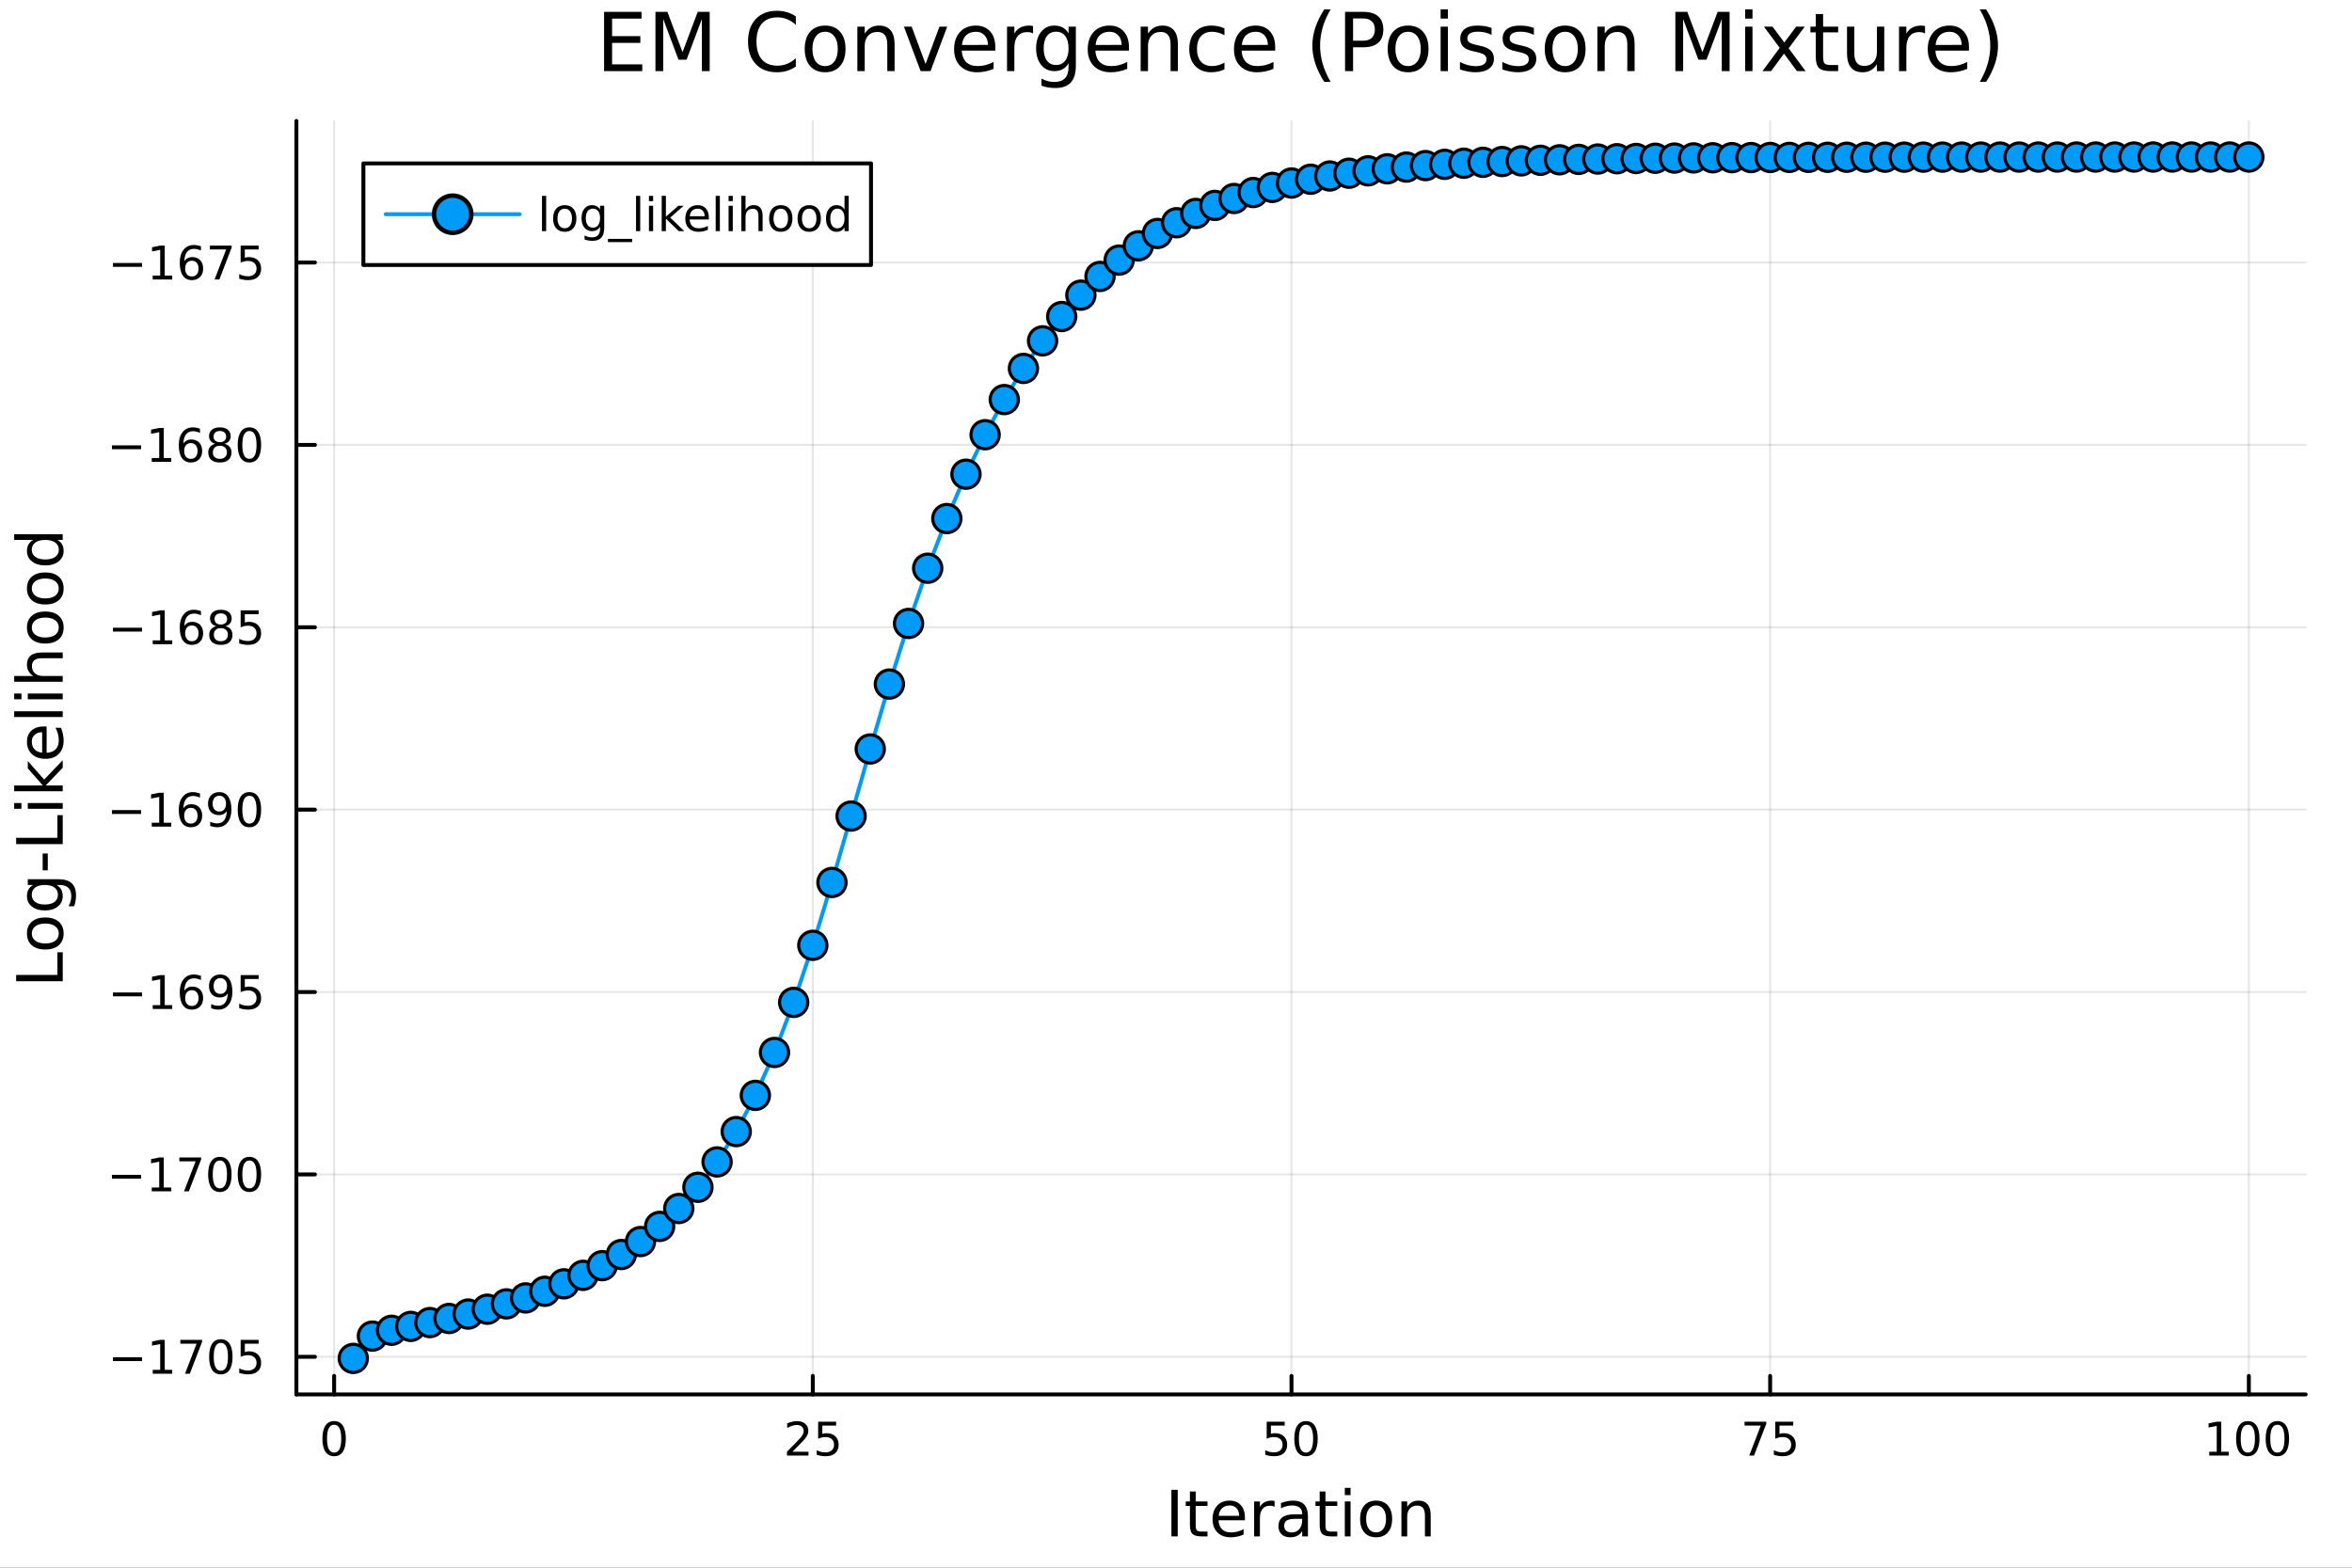 <?xml version="1.0" encoding="utf-8"?>
<svg xmlns="http://www.w3.org/2000/svg" xmlns:xlink="http://www.w3.org/1999/xlink" width="600" height="400" viewBox="0 0 2400 1600">
<rect x="0" y="0" width="2400" height="1600" fill="#333333" stroke="none"/>
<defs>
  <clipPath id="clip910">
    <rect x="0" y="0" width="2400" height="1600"/>
  </clipPath>
</defs>
<path clip-path="url(#clip910)" d="M0 1600 L2400 1600 L2400 0 L0 0  Z" fill="#ffffff" fill-rule="evenodd" fill-opacity="1"/>
<defs>
  <clipPath id="clip911">
    <rect x="480" y="0" width="1681" height="1600"/>
  </clipPath>
</defs>
<path clip-path="url(#clip910)" d="M302.458 1423.18 L2352.76 1423.18 L2352.76 123.472 L302.458 123.472  Z" fill="#ffffff" fill-rule="evenodd" fill-opacity="1"/>
<defs>
  <clipPath id="clip912">
    <rect x="302" y="123" width="2051" height="1301"/>
  </clipPath>
</defs>
<polyline clip-path="url(#clip912)" style="stroke:#000000; stroke-linecap:round; stroke-linejoin:round; stroke-width:2; stroke-opacity:0.1; fill:none" points="340.948,1423.18 340.948,123.472 "/>
<polyline clip-path="url(#clip912)" style="stroke:#000000; stroke-linecap:round; stroke-linejoin:round; stroke-width:2; stroke-opacity:0.1; fill:none" points="829.393,1423.18 829.393,123.472 "/>
<polyline clip-path="url(#clip912)" style="stroke:#000000; stroke-linecap:round; stroke-linejoin:round; stroke-width:2; stroke-opacity:0.1; fill:none" points="1317.84,1423.18 1317.84,123.472 "/>
<polyline clip-path="url(#clip912)" style="stroke:#000000; stroke-linecap:round; stroke-linejoin:round; stroke-width:2; stroke-opacity:0.1; fill:none" points="1806.28,1423.18 1806.28,123.472 "/>
<polyline clip-path="url(#clip912)" style="stroke:#000000; stroke-linecap:round; stroke-linejoin:round; stroke-width:2; stroke-opacity:0.1; fill:none" points="2294.73,1423.18 2294.73,123.472 "/>
<polyline clip-path="url(#clip912)" style="stroke:#000000; stroke-linecap:round; stroke-linejoin:round; stroke-width:2; stroke-opacity:0.1; fill:none" points="302.458,1384.75 2352.76,1384.75 "/>
<polyline clip-path="url(#clip912)" style="stroke:#000000; stroke-linecap:round; stroke-linejoin:round; stroke-width:2; stroke-opacity:0.1; fill:none" points="302.458,1198.62 2352.76,1198.62 "/>
<polyline clip-path="url(#clip912)" style="stroke:#000000; stroke-linecap:round; stroke-linejoin:round; stroke-width:2; stroke-opacity:0.1; fill:none" points="302.458,1012.48 2352.76,1012.48 "/>
<polyline clip-path="url(#clip912)" style="stroke:#000000; stroke-linecap:round; stroke-linejoin:round; stroke-width:2; stroke-opacity:0.1; fill:none" points="302.458,826.348 2352.76,826.348 "/>
<polyline clip-path="url(#clip912)" style="stroke:#000000; stroke-linecap:round; stroke-linejoin:round; stroke-width:2; stroke-opacity:0.1; fill:none" points="302.458,640.214 2352.76,640.214 "/>
<polyline clip-path="url(#clip912)" style="stroke:#000000; stroke-linecap:round; stroke-linejoin:round; stroke-width:2; stroke-opacity:0.1; fill:none" points="302.458,454.081 2352.76,454.081 "/>
<polyline clip-path="url(#clip912)" style="stroke:#000000; stroke-linecap:round; stroke-linejoin:round; stroke-width:2; stroke-opacity:0.1; fill:none" points="302.458,267.947 2352.76,267.947 "/>
<polyline clip-path="url(#clip910)" style="stroke:#000000; stroke-linecap:round; stroke-linejoin:round; stroke-width:4; stroke-opacity:1; fill:none" points="302.458,1423.18 2352.76,1423.18 "/>
<polyline clip-path="url(#clip910)" style="stroke:#000000; stroke-linecap:round; stroke-linejoin:round; stroke-width:4; stroke-opacity:1; fill:none" points="340.948,1423.18 340.948,1404.28 "/>
<polyline clip-path="url(#clip910)" style="stroke:#000000; stroke-linecap:round; stroke-linejoin:round; stroke-width:4; stroke-opacity:1; fill:none" points="829.393,1423.18 829.393,1404.28 "/>
<polyline clip-path="url(#clip910)" style="stroke:#000000; stroke-linecap:round; stroke-linejoin:round; stroke-width:4; stroke-opacity:1; fill:none" points="1317.84,1423.18 1317.84,1404.28 "/>
<polyline clip-path="url(#clip910)" style="stroke:#000000; stroke-linecap:round; stroke-linejoin:round; stroke-width:4; stroke-opacity:1; fill:none" points="1806.28,1423.18 1806.28,1404.28 "/>
<polyline clip-path="url(#clip910)" style="stroke:#000000; stroke-linecap:round; stroke-linejoin:round; stroke-width:4; stroke-opacity:1; fill:none" points="2294.73,1423.18 2294.73,1404.28 "/>
<path clip-path="url(#clip910)" d="M340.948 1454.1 Q337.337 1454.1 335.508 1457.66 Q333.703 1461.2 333.703 1468.33 Q333.703 1475.44 335.508 1479.01 Q337.337 1482.55 340.948 1482.55 Q344.582 1482.55 346.388 1479.01 Q348.216 1475.44 348.216 1468.33 Q348.216 1461.2 346.388 1457.66 Q344.582 1454.1 340.948 1454.1 M340.948 1450.39 Q346.758 1450.39 349.814 1455 Q352.892 1459.58 352.892 1468.33 Q352.892 1477.06 349.814 1481.67 Q346.758 1486.25 340.948 1486.25 Q335.138 1486.25 332.059 1481.67 Q329.004 1477.06 329.004 1468.33 Q329.004 1459.58 332.059 1455 Q335.138 1450.39 340.948 1450.39 Z" fill="#000000" fill-rule="nonzero" fill-opacity="1" /><path clip-path="url(#clip910)" d="M808.664 1481.64 L824.983 1481.64 L824.983 1485.58 L803.039 1485.58 L803.039 1481.64 Q805.701 1478.89 810.284 1474.26 Q814.891 1469.61 816.071 1468.27 Q818.317 1465.74 819.196 1464.01 Q820.099 1462.25 820.099 1460.56 Q820.099 1457.8 818.155 1456.07 Q816.233 1454.33 813.132 1454.33 Q810.933 1454.33 808.479 1455.09 Q806.048 1455.86 803.271 1457.41 L803.271 1452.69 Q806.095 1451.55 808.548 1450.97 Q811.002 1450.39 813.039 1450.39 Q818.409 1450.39 821.604 1453.08 Q824.798 1455.77 824.798 1460.26 Q824.798 1462.39 823.988 1464.31 Q823.201 1466.2 821.095 1468.8 Q820.516 1469.47 817.414 1472.69 Q814.312 1475.88 808.664 1481.64 Z" fill="#000000" fill-rule="nonzero" fill-opacity="1" /><path clip-path="url(#clip910)" d="M834.844 1451.02 L853.201 1451.02 L853.201 1454.96 L839.127 1454.96 L839.127 1463.43 Q840.145 1463.08 841.164 1462.92 Q842.182 1462.73 843.201 1462.73 Q848.988 1462.73 852.367 1465.9 Q855.747 1469.08 855.747 1474.49 Q855.747 1480.07 852.275 1483.17 Q848.803 1486.25 842.483 1486.25 Q840.307 1486.25 838.039 1485.88 Q835.794 1485.51 833.386 1484.77 L833.386 1480.07 Q835.469 1481.2 837.692 1481.76 Q839.914 1482.32 842.391 1482.32 Q846.395 1482.32 848.733 1480.21 Q851.071 1478.1 851.071 1474.49 Q851.071 1470.88 848.733 1468.77 Q846.395 1466.67 842.391 1466.67 Q840.516 1466.67 838.641 1467.08 Q836.789 1467.5 834.844 1468.38 L834.844 1451.02 Z" fill="#000000" fill-rule="nonzero" fill-opacity="1" /><path clip-path="url(#clip910)" d="M1292.54 1451.02 L1310.89 1451.02 L1310.89 1454.96 L1296.82 1454.96 L1296.82 1463.43 Q1297.84 1463.08 1298.86 1462.92 Q1299.88 1462.73 1300.89 1462.73 Q1306.68 1462.73 1310.06 1465.9 Q1313.44 1469.08 1313.44 1474.49 Q1313.44 1480.07 1309.97 1483.17 Q1306.5 1486.25 1300.18 1486.25 Q1298 1486.25 1295.73 1485.88 Q1293.49 1485.51 1291.08 1484.77 L1291.08 1480.07 Q1293.16 1481.2 1295.38 1481.76 Q1297.61 1482.32 1300.08 1482.32 Q1304.09 1482.32 1306.43 1480.21 Q1308.76 1478.1 1308.76 1474.49 Q1308.76 1470.88 1306.43 1468.77 Q1304.09 1466.67 1300.08 1466.67 Q1298.21 1466.67 1296.33 1467.08 Q1294.48 1467.5 1292.54 1468.38 L1292.54 1451.02 Z" fill="#000000" fill-rule="nonzero" fill-opacity="1" /><path clip-path="url(#clip910)" d="M1332.65 1454.1 Q1329.04 1454.1 1327.21 1457.66 Q1325.41 1461.2 1325.41 1468.33 Q1325.41 1475.44 1327.21 1479.01 Q1329.04 1482.55 1332.65 1482.55 Q1336.29 1482.55 1338.09 1479.01 Q1339.92 1475.44 1339.92 1468.33 Q1339.92 1461.2 1338.09 1457.66 Q1336.29 1454.1 1332.65 1454.1 M1332.65 1450.39 Q1338.46 1450.39 1341.52 1455 Q1344.6 1459.58 1344.6 1468.33 Q1344.6 1477.06 1341.52 1481.67 Q1338.46 1486.25 1332.65 1486.25 Q1326.84 1486.25 1323.76 1481.67 Q1320.71 1477.06 1320.71 1468.33 Q1320.71 1459.58 1323.76 1455 Q1326.84 1450.39 1332.65 1450.39 Z" fill="#000000" fill-rule="nonzero" fill-opacity="1" /><path clip-path="url(#clip910)" d="M1780.14 1451.02 L1802.36 1451.02 L1802.36 1453.01 L1789.81 1485.58 L1784.93 1485.58 L1796.73 1454.96 L1780.14 1454.96 L1780.14 1451.02 Z" fill="#000000" fill-rule="nonzero" fill-opacity="1" /><path clip-path="url(#clip910)" d="M1811.53 1451.02 L1829.88 1451.02 L1829.88 1454.96 L1815.81 1454.96 L1815.81 1463.43 Q1816.83 1463.08 1817.85 1462.92 Q1818.86 1462.73 1819.88 1462.73 Q1825.67 1462.73 1829.05 1465.9 Q1832.43 1469.08 1832.43 1474.49 Q1832.43 1480.07 1828.96 1483.17 Q1825.48 1486.25 1819.17 1486.25 Q1816.99 1486.25 1814.72 1485.88 Q1812.48 1485.51 1810.07 1484.77 L1810.07 1480.07 Q1812.15 1481.2 1814.37 1481.76 Q1816.6 1482.32 1819.07 1482.32 Q1823.08 1482.32 1825.42 1480.21 Q1827.75 1478.1 1827.75 1474.49 Q1827.75 1470.88 1825.42 1468.77 Q1823.08 1466.67 1819.07 1466.67 Q1817.2 1466.67 1815.32 1467.08 Q1813.47 1467.5 1811.53 1468.38 L1811.53 1451.02 Z" fill="#000000" fill-rule="nonzero" fill-opacity="1" /><path clip-path="url(#clip910)" d="M2254.34 1481.64 L2261.97 1481.64 L2261.97 1455.28 L2253.66 1456.95 L2253.66 1452.69 L2261.93 1451.02 L2266.6 1451.02 L2266.6 1481.64 L2274.24 1481.64 L2274.24 1485.58 L2254.34 1485.58 L2254.34 1481.64 Z" fill="#000000" fill-rule="nonzero" fill-opacity="1" /><path clip-path="url(#clip910)" d="M2293.69 1454.1 Q2290.08 1454.1 2288.25 1457.66 Q2286.44 1461.2 2286.44 1468.33 Q2286.44 1475.44 2288.25 1479.01 Q2290.08 1482.55 2293.69 1482.55 Q2297.32 1482.55 2299.13 1479.01 Q2300.96 1475.44 2300.96 1468.33 Q2300.96 1461.2 2299.13 1457.66 Q2297.32 1454.1 2293.69 1454.1 M2293.69 1450.39 Q2299.5 1450.39 2302.55 1455 Q2305.63 1459.58 2305.63 1468.33 Q2305.63 1477.06 2302.55 1481.67 Q2299.5 1486.25 2293.69 1486.25 Q2287.88 1486.25 2284.8 1481.67 Q2281.74 1477.06 2281.74 1468.33 Q2281.74 1459.58 2284.8 1455 Q2287.88 1450.39 2293.69 1450.39 Z" fill="#000000" fill-rule="nonzero" fill-opacity="1" /><path clip-path="url(#clip910)" d="M2323.85 1454.1 Q2320.24 1454.1 2318.41 1457.66 Q2316.6 1461.2 2316.6 1468.33 Q2316.6 1475.44 2318.41 1479.01 Q2320.24 1482.55 2323.85 1482.55 Q2327.48 1482.55 2329.29 1479.01 Q2331.12 1475.44 2331.12 1468.33 Q2331.12 1461.2 2329.29 1457.66 Q2327.48 1454.1 2323.85 1454.1 M2323.85 1450.39 Q2329.66 1450.39 2332.71 1455 Q2335.79 1459.58 2335.79 1468.33 Q2335.79 1477.06 2332.71 1481.67 Q2329.66 1486.25 2323.85 1486.25 Q2318.04 1486.25 2314.96 1481.67 Q2311.9 1477.06 2311.9 1468.33 Q2311.9 1459.58 2314.96 1455 Q2318.04 1450.39 2323.85 1450.39 Z" fill="#000000" fill-rule="nonzero" fill-opacity="1" /><path clip-path="url(#clip910)" d="M1195.33 1520.52 L1201.76 1520.52 L1201.76 1568.04 L1195.33 1568.04 L1195.33 1520.52 Z" fill="#000000" fill-rule="nonzero" fill-opacity="1" /><path clip-path="url(#clip910)" d="M1220.09 1522.27 L1220.09 1532.4 L1232.15 1532.4 L1232.15 1536.95 L1220.09 1536.95 L1220.09 1556.3 Q1220.09 1560.66 1221.27 1561.9 Q1222.48 1563.14 1226.14 1563.14 L1232.15 1563.14 L1232.15 1568.04 L1226.14 1568.04 Q1219.36 1568.04 1216.78 1565.53 Q1214.2 1562.98 1214.2 1556.3 L1214.2 1536.95 L1209.91 1536.95 L1209.91 1532.4 L1214.2 1532.4 L1214.2 1522.27 L1220.09 1522.27 Z" fill="#000000" fill-rule="nonzero" fill-opacity="1" /><path clip-path="url(#clip910)" d="M1270.35 1548.76 L1270.35 1551.62 L1243.42 1551.62 Q1243.8 1557.67 1247.05 1560.85 Q1250.33 1564 1256.15 1564 Q1259.53 1564 1262.68 1563.17 Q1265.86 1562.35 1268.98 1560.69 L1268.98 1566.23 Q1265.83 1567.57 1262.52 1568.27 Q1259.21 1568.97 1255.8 1568.97 Q1247.27 1568.97 1242.27 1564 Q1237.31 1559.04 1237.31 1550.57 Q1237.31 1541.82 1242.02 1536.69 Q1246.76 1531.54 1254.78 1531.54 Q1261.98 1531.54 1266.15 1536.18 Q1270.35 1540.8 1270.35 1548.76 M1264.49 1547.04 Q1264.43 1542.23 1261.79 1539.37 Q1259.18 1536.5 1254.85 1536.5 Q1249.95 1536.5 1246.99 1539.27 Q1244.06 1542.04 1243.61 1547.07 L1264.49 1547.04 Z" fill="#000000" fill-rule="nonzero" fill-opacity="1" /><path clip-path="url(#clip910)" d="M1300.62 1537.87 Q1299.63 1537.3 1298.45 1537.04 Q1297.31 1536.76 1295.91 1536.76 Q1290.94 1536.76 1288.27 1540 Q1285.63 1543.22 1285.63 1549.27 L1285.63 1568.04 L1279.74 1568.04 L1279.74 1532.4 L1285.63 1532.4 L1285.63 1537.93 Q1287.47 1534.69 1290.43 1533.13 Q1293.39 1531.54 1297.62 1531.54 Q1298.23 1531.54 1298.96 1531.63 Q1299.69 1531.7 1300.58 1531.85 L1300.62 1537.87 Z" fill="#000000" fill-rule="nonzero" fill-opacity="1" /><path clip-path="url(#clip910)" d="M1322.96 1550.12 Q1315.86 1550.12 1313.13 1551.75 Q1310.39 1553.37 1310.39 1557.29 Q1310.39 1560.4 1312.42 1562.25 Q1314.49 1564.07 1318.03 1564.07 Q1322.9 1564.07 1325.82 1560.63 Q1328.78 1557.16 1328.78 1551.43 L1328.78 1550.12 L1322.96 1550.12 M1334.64 1547.71 L1334.64 1568.04 L1328.78 1568.04 L1328.78 1562.63 Q1326.78 1565.88 1323.79 1567.44 Q1320.8 1568.97 1316.47 1568.97 Q1310.99 1568.97 1307.75 1565.91 Q1304.53 1562.82 1304.53 1557.67 Q1304.53 1551.65 1308.54 1548.6 Q1312.58 1545.54 1320.57 1545.54 L1328.78 1545.54 L1328.78 1544.97 Q1328.78 1540.93 1326.11 1538.73 Q1323.47 1536.5 1318.66 1536.5 Q1315.61 1536.5 1312.71 1537.23 Q1309.82 1537.97 1307.14 1539.43 L1307.14 1534.02 Q1310.36 1532.78 1313.38 1532.17 Q1316.4 1531.54 1319.27 1531.54 Q1327 1531.54 1330.82 1535.55 Q1334.64 1539.56 1334.64 1547.71 Z" fill="#000000" fill-rule="nonzero" fill-opacity="1" /><path clip-path="url(#clip910)" d="M1352.5 1522.27 L1352.5 1532.4 L1364.56 1532.4 L1364.56 1536.95 L1352.5 1536.95 L1352.5 1556.3 Q1352.5 1560.66 1353.67 1561.9 Q1354.88 1563.14 1358.54 1563.14 L1364.56 1563.14 L1364.56 1568.04 L1358.54 1568.04 Q1351.77 1568.04 1349.19 1565.53 Q1346.61 1562.98 1346.61 1556.3 L1346.61 1536.95 L1342.31 1536.95 L1342.31 1532.4 L1346.61 1532.4 L1346.61 1522.27 L1352.5 1522.27 Z" fill="#000000" fill-rule="nonzero" fill-opacity="1" /><path clip-path="url(#clip910)" d="M1372.26 1532.4 L1378.12 1532.4 L1378.12 1568.04 L1372.26 1568.04 L1372.26 1532.4 M1372.26 1518.52 L1378.12 1518.52 L1378.12 1525.93 L1372.26 1525.93 L1372.26 1518.52 Z" fill="#000000" fill-rule="nonzero" fill-opacity="1" /><path clip-path="url(#clip910)" d="M1404.19 1536.5 Q1399.48 1536.5 1396.74 1540.19 Q1394 1543.85 1394 1550.25 Q1394 1556.65 1396.71 1560.34 Q1399.44 1564 1404.19 1564 Q1408.87 1564 1411.6 1560.31 Q1414.34 1556.62 1414.34 1550.25 Q1414.34 1543.92 1411.6 1540.23 Q1408.87 1536.5 1404.19 1536.5 M1404.19 1531.54 Q1411.83 1531.54 1416.19 1536.5 Q1420.55 1541.47 1420.55 1550.25 Q1420.55 1559 1416.19 1564 Q1411.83 1568.97 1404.19 1568.97 Q1396.52 1568.97 1392.16 1564 Q1387.83 1559 1387.83 1550.25 Q1387.83 1541.47 1392.16 1536.5 Q1396.52 1531.54 1404.19 1531.54 Z" fill="#000000" fill-rule="nonzero" fill-opacity="1" /><path clip-path="url(#clip910)" d="M1459.89 1546.53 L1459.89 1568.04 L1454.03 1568.04 L1454.03 1546.72 Q1454.03 1541.66 1452.06 1539.14 Q1450.08 1536.63 1446.14 1536.63 Q1441.39 1536.63 1438.66 1539.65 Q1435.92 1542.68 1435.92 1547.9 L1435.92 1568.04 L1430.03 1568.04 L1430.03 1532.4 L1435.92 1532.4 L1435.92 1537.93 Q1438.02 1534.72 1440.85 1533.13 Q1443.72 1531.54 1447.44 1531.54 Q1453.58 1531.54 1456.74 1535.36 Q1459.89 1539.14 1459.89 1546.53 Z" fill="#000000" fill-rule="nonzero" fill-opacity="1" /><polyline clip-path="url(#clip910)" style="stroke:#000000; stroke-linecap:round; stroke-linejoin:round; stroke-width:4; stroke-opacity:1; fill:none" points="302.458,1423.18 302.458,123.472 "/>
<polyline clip-path="url(#clip910)" style="stroke:#000000; stroke-linecap:round; stroke-linejoin:round; stroke-width:4; stroke-opacity:1; fill:none" points="302.458,1384.75 321.356,1384.75 "/>
<polyline clip-path="url(#clip910)" style="stroke:#000000; stroke-linecap:round; stroke-linejoin:round; stroke-width:4; stroke-opacity:1; fill:none" points="302.458,1198.62 321.356,1198.62 "/>
<polyline clip-path="url(#clip910)" style="stroke:#000000; stroke-linecap:round; stroke-linejoin:round; stroke-width:4; stroke-opacity:1; fill:none" points="302.458,1012.48 321.356,1012.48 "/>
<polyline clip-path="url(#clip910)" style="stroke:#000000; stroke-linecap:round; stroke-linejoin:round; stroke-width:4; stroke-opacity:1; fill:none" points="302.458,826.348 321.356,826.348 "/>
<polyline clip-path="url(#clip910)" style="stroke:#000000; stroke-linecap:round; stroke-linejoin:round; stroke-width:4; stroke-opacity:1; fill:none" points="302.458,640.214 321.356,640.214 "/>
<polyline clip-path="url(#clip910)" style="stroke:#000000; stroke-linecap:round; stroke-linejoin:round; stroke-width:4; stroke-opacity:1; fill:none" points="302.458,454.081 321.356,454.081 "/>
<polyline clip-path="url(#clip910)" style="stroke:#000000; stroke-linecap:round; stroke-linejoin:round; stroke-width:4; stroke-opacity:1; fill:none" points="302.458,267.947 321.356,267.947 "/>
<path clip-path="url(#clip910)" d="M115.256 1385.2 L144.931 1385.2 L144.931 1389.14 L115.256 1389.14 L115.256 1385.2 Z" fill="#000000" fill-rule="nonzero" fill-opacity="1" /><path clip-path="url(#clip910)" d="M155.834 1398.09 L163.473 1398.09 L163.473 1371.73 L155.163 1373.39 L155.163 1369.14 L163.427 1367.47 L168.102 1367.47 L168.102 1398.09 L175.741 1398.09 L175.741 1402.03 L155.834 1402.03 L155.834 1398.09 Z" fill="#000000" fill-rule="nonzero" fill-opacity="1" /><path clip-path="url(#clip910)" d="M184.005 1367.47 L206.227 1367.47 L206.227 1369.46 L193.681 1402.03 L188.797 1402.03 L200.602 1371.4 L184.005 1371.4 L184.005 1367.47 Z" fill="#000000" fill-rule="nonzero" fill-opacity="1" /><path clip-path="url(#clip910)" d="M225.348 1370.55 Q221.736 1370.55 219.908 1374.11 Q218.102 1377.65 218.102 1384.78 Q218.102 1391.89 219.908 1395.45 Q221.736 1399 225.348 1399 Q228.982 1399 230.787 1395.45 Q232.616 1391.89 232.616 1384.78 Q232.616 1377.65 230.787 1374.11 Q228.982 1370.55 225.348 1370.55 M225.348 1366.84 Q231.158 1366.84 234.213 1371.45 Q237.292 1376.03 237.292 1384.78 Q237.292 1393.51 234.213 1398.12 Q231.158 1402.7 225.348 1402.7 Q219.537 1402.7 216.459 1398.12 Q213.403 1393.51 213.403 1384.78 Q213.403 1376.03 216.459 1371.45 Q219.537 1366.84 225.348 1366.84 Z" fill="#000000" fill-rule="nonzero" fill-opacity="1" /><path clip-path="url(#clip910)" d="M245.556 1367.47 L263.912 1367.47 L263.912 1371.4 L249.838 1371.4 L249.838 1379.88 Q250.857 1379.53 251.875 1379.37 Q252.894 1379.18 253.912 1379.18 Q259.699 1379.18 263.079 1382.35 Q266.458 1385.52 266.458 1390.94 Q266.458 1396.52 262.986 1399.62 Q259.514 1402.7 253.195 1402.7 Q251.019 1402.7 248.75 1402.33 Q246.505 1401.96 244.097 1401.22 L244.097 1396.52 Q246.181 1397.65 248.403 1398.21 Q250.625 1398.76 253.102 1398.76 Q257.107 1398.76 259.445 1396.66 Q261.783 1394.55 261.783 1390.94 Q261.783 1387.33 259.445 1385.22 Q257.107 1383.12 253.102 1383.12 Q251.227 1383.12 249.352 1383.53 Q247.5 1383.95 245.556 1384.83 L245.556 1367.47 Z" fill="#000000" fill-rule="nonzero" fill-opacity="1" /><path clip-path="url(#clip910)" d="M114.26 1199.07 L143.936 1199.07 L143.936 1203 L114.26 1203 L114.26 1199.07 Z" fill="#000000" fill-rule="nonzero" fill-opacity="1" /><path clip-path="url(#clip910)" d="M154.839 1211.96 L162.477 1211.96 L162.477 1185.59 L154.167 1187.26 L154.167 1183 L162.431 1181.34 L167.107 1181.34 L167.107 1211.96 L174.746 1211.96 L174.746 1215.9 L154.839 1215.9 L154.839 1211.96 Z" fill="#000000" fill-rule="nonzero" fill-opacity="1" /><path clip-path="url(#clip910)" d="M183.01 1181.34 L205.232 1181.34 L205.232 1183.33 L192.686 1215.9 L187.801 1215.9 L199.607 1185.27 L183.01 1185.27 L183.01 1181.34 Z" fill="#000000" fill-rule="nonzero" fill-opacity="1" /><path clip-path="url(#clip910)" d="M224.352 1184.41 Q220.741 1184.41 218.912 1187.98 Q217.107 1191.52 217.107 1198.65 Q217.107 1205.76 218.912 1209.32 Q220.741 1212.86 224.352 1212.86 Q227.986 1212.86 229.792 1209.32 Q231.621 1205.76 231.621 1198.65 Q231.621 1191.52 229.792 1187.98 Q227.986 1184.41 224.352 1184.41 M224.352 1180.71 Q230.162 1180.71 233.218 1185.32 Q236.297 1189.9 236.297 1198.65 Q236.297 1207.38 233.218 1211.98 Q230.162 1216.57 224.352 1216.57 Q218.542 1216.57 215.463 1211.98 Q212.408 1207.38 212.408 1198.65 Q212.408 1189.9 215.463 1185.32 Q218.542 1180.71 224.352 1180.71 Z" fill="#000000" fill-rule="nonzero" fill-opacity="1" /><path clip-path="url(#clip910)" d="M254.514 1184.41 Q250.903 1184.41 249.074 1187.98 Q247.269 1191.52 247.269 1198.65 Q247.269 1205.76 249.074 1209.32 Q250.903 1212.86 254.514 1212.86 Q258.148 1212.86 259.954 1209.32 Q261.783 1205.76 261.783 1198.65 Q261.783 1191.52 259.954 1187.98 Q258.148 1184.41 254.514 1184.41 M254.514 1180.71 Q260.324 1180.71 263.38 1185.32 Q266.458 1189.9 266.458 1198.65 Q266.458 1207.38 263.38 1211.98 Q260.324 1216.57 254.514 1216.57 Q248.704 1216.57 245.625 1211.98 Q242.57 1207.38 242.57 1198.65 Q242.57 1189.9 245.625 1185.32 Q248.704 1180.71 254.514 1180.71 Z" fill="#000000" fill-rule="nonzero" fill-opacity="1" /><path clip-path="url(#clip910)" d="M115.256 1012.93 L144.931 1012.93 L144.931 1016.87 L115.256 1016.87 L115.256 1012.93 Z" fill="#000000" fill-rule="nonzero" fill-opacity="1" /><path clip-path="url(#clip910)" d="M155.834 1025.83 L163.473 1025.83 L163.473 999.461 L155.163 1001.13 L155.163 996.868 L163.427 995.202 L168.102 995.202 L168.102 1025.83 L175.741 1025.83 L175.741 1029.76 L155.834 1029.76 L155.834 1025.83 Z" fill="#000000" fill-rule="nonzero" fill-opacity="1" /><path clip-path="url(#clip910)" d="M195.764 1010.62 Q192.616 1010.62 190.764 1012.77 Q188.936 1014.92 188.936 1018.67 Q188.936 1022.4 190.764 1024.58 Q192.616 1026.73 195.764 1026.73 Q198.912 1026.73 200.741 1024.58 Q202.593 1022.4 202.593 1018.67 Q202.593 1014.92 200.741 1012.77 Q198.912 1010.62 195.764 1010.62 M205.047 995.965 L205.047 1000.22 Q203.287 999.391 201.482 998.951 Q199.7 998.512 197.94 998.512 Q193.311 998.512 190.857 1001.64 Q188.426 1004.76 188.079 1011.08 Q189.445 1009.07 191.505 1008 Q193.565 1006.91 196.042 1006.91 Q201.25 1006.91 204.26 1010.09 Q207.292 1013.23 207.292 1018.67 Q207.292 1024 204.144 1027.22 Q200.996 1030.43 195.764 1030.43 Q189.769 1030.43 186.598 1025.85 Q183.426 1021.24 183.426 1012.52 Q183.426 1004.32 187.315 999.461 Q191.204 994.577 197.755 994.577 Q199.514 994.577 201.297 994.924 Q203.102 995.271 205.047 995.965 Z" fill="#000000" fill-rule="nonzero" fill-opacity="1" /><path clip-path="url(#clip910)" d="M215.486 1029.04 L215.486 1024.78 Q217.246 1025.62 219.051 1026.06 Q220.857 1026.5 222.593 1026.5 Q227.223 1026.5 229.653 1023.4 Q232.107 1020.27 232.454 1013.93 Q231.111 1015.92 229.051 1016.98 Q226.991 1018.05 224.491 1018.05 Q219.306 1018.05 216.273 1014.92 Q213.264 1011.78 213.264 1006.34 Q213.264 1001.01 216.412 997.794 Q219.561 994.577 224.792 994.577 Q230.787 994.577 233.935 999.183 Q237.107 1003.77 237.107 1012.52 Q237.107 1020.69 233.218 1025.57 Q229.352 1030.43 222.801 1030.43 Q221.042 1030.43 219.236 1030.09 Q217.431 1029.74 215.486 1029.04 M224.792 1014.39 Q227.94 1014.39 229.769 1012.24 Q231.621 1010.09 231.621 1006.34 Q231.621 1002.61 229.769 1000.46 Q227.94 998.28 224.792 998.28 Q221.644 998.28 219.792 1000.46 Q217.963 1002.61 217.963 1006.34 Q217.963 1010.09 219.792 1012.24 Q221.644 1014.39 224.792 1014.39 Z" fill="#000000" fill-rule="nonzero" fill-opacity="1" /><path clip-path="url(#clip910)" d="M245.556 995.202 L263.912 995.202 L263.912 999.137 L249.838 999.137 L249.838 1007.61 Q250.857 1007.26 251.875 1007.1 Q252.894 1006.91 253.912 1006.91 Q259.699 1006.91 263.079 1010.09 Q266.458 1013.26 266.458 1018.67 Q266.458 1024.25 262.986 1027.35 Q259.514 1030.43 253.195 1030.43 Q251.019 1030.43 248.75 1030.06 Q246.505 1029.69 244.097 1028.95 L244.097 1024.25 Q246.181 1025.39 248.403 1025.94 Q250.625 1026.5 253.102 1026.5 Q257.107 1026.5 259.445 1024.39 Q261.783 1022.28 261.783 1018.67 Q261.783 1015.06 259.445 1012.96 Q257.107 1010.85 253.102 1010.85 Q251.227 1010.85 249.352 1011.27 Q247.5 1011.68 245.556 1012.56 L245.556 995.202 Z" fill="#000000" fill-rule="nonzero" fill-opacity="1" /><path clip-path="url(#clip910)" d="M114.26 826.799 L143.936 826.799 L143.936 830.734 L114.26 830.734 L114.26 826.799 Z" fill="#000000" fill-rule="nonzero" fill-opacity="1" /><path clip-path="url(#clip910)" d="M154.839 839.693 L162.477 839.693 L162.477 813.327 L154.167 814.994 L154.167 810.735 L162.431 809.068 L167.107 809.068 L167.107 839.693 L174.746 839.693 L174.746 843.628 L154.839 843.628 L154.839 839.693 Z" fill="#000000" fill-rule="nonzero" fill-opacity="1" /><path clip-path="url(#clip910)" d="M194.769 824.485 Q191.621 824.485 189.769 826.637 Q187.94 828.79 187.94 832.54 Q187.94 836.267 189.769 838.443 Q191.621 840.596 194.769 840.596 Q197.917 840.596 199.746 838.443 Q201.598 836.267 201.598 832.54 Q201.598 828.79 199.746 826.637 Q197.917 824.485 194.769 824.485 M204.051 809.832 L204.051 814.091 Q202.292 813.258 200.487 812.818 Q198.704 812.378 196.945 812.378 Q192.315 812.378 189.862 815.503 Q187.431 818.628 187.084 824.947 Q188.45 822.934 190.51 821.869 Q192.57 820.781 195.047 820.781 Q200.255 820.781 203.264 823.952 Q206.297 827.1 206.297 832.54 Q206.297 837.864 203.149 841.082 Q200 844.299 194.769 844.299 Q188.774 844.299 185.602 839.716 Q182.431 835.109 182.431 826.383 Q182.431 818.188 186.32 813.327 Q190.209 808.443 196.76 808.443 Q198.519 808.443 200.301 808.79 Q202.107 809.137 204.051 809.832 Z" fill="#000000" fill-rule="nonzero" fill-opacity="1" /><path clip-path="url(#clip910)" d="M214.491 842.91 L214.491 838.651 Q216.25 839.484 218.056 839.924 Q219.861 840.364 221.598 840.364 Q226.227 840.364 228.658 837.262 Q231.111 834.137 231.459 827.795 Q230.116 829.785 228.056 830.85 Q225.996 831.915 223.496 831.915 Q218.311 831.915 215.278 828.79 Q212.269 825.642 212.269 820.202 Q212.269 814.878 215.417 811.661 Q218.565 808.443 223.797 808.443 Q229.792 808.443 232.94 813.049 Q236.111 817.633 236.111 826.383 Q236.111 834.554 232.222 839.438 Q228.357 844.299 221.806 844.299 Q220.047 844.299 218.241 843.952 Q216.436 843.605 214.491 842.91 M223.797 828.258 Q226.945 828.258 228.773 826.105 Q230.625 823.952 230.625 820.202 Q230.625 816.475 228.773 814.323 Q226.945 812.147 223.797 812.147 Q220.648 812.147 218.797 814.323 Q216.968 816.475 216.968 820.202 Q216.968 823.952 218.797 826.105 Q220.648 828.258 223.797 828.258 Z" fill="#000000" fill-rule="nonzero" fill-opacity="1" /><path clip-path="url(#clip910)" d="M254.514 812.147 Q250.903 812.147 249.074 815.711 Q247.269 819.253 247.269 826.383 Q247.269 833.489 249.074 837.054 Q250.903 840.596 254.514 840.596 Q258.148 840.596 259.954 837.054 Q261.783 833.489 261.783 826.383 Q261.783 819.253 259.954 815.711 Q258.148 812.147 254.514 812.147 M254.514 808.443 Q260.324 808.443 263.38 813.049 Q266.458 817.633 266.458 826.383 Q266.458 835.109 263.38 839.716 Q260.324 844.299 254.514 844.299 Q248.704 844.299 245.625 839.716 Q242.57 835.109 242.57 826.383 Q242.57 817.633 245.625 813.049 Q248.704 808.443 254.514 808.443 Z" fill="#000000" fill-rule="nonzero" fill-opacity="1" /><path clip-path="url(#clip910)" d="M115.256 640.666 L144.931 640.666 L144.931 644.601 L115.256 644.601 L115.256 640.666 Z" fill="#000000" fill-rule="nonzero" fill-opacity="1" /><path clip-path="url(#clip910)" d="M155.834 653.559 L163.473 653.559 L163.473 627.194 L155.163 628.86 L155.163 624.601 L163.427 622.934 L168.102 622.934 L168.102 653.559 L175.741 653.559 L175.741 657.494 L155.834 657.494 L155.834 653.559 Z" fill="#000000" fill-rule="nonzero" fill-opacity="1" /><path clip-path="url(#clip910)" d="M195.764 638.351 Q192.616 638.351 190.764 640.504 Q188.936 642.656 188.936 646.406 Q188.936 650.133 190.764 652.309 Q192.616 654.462 195.764 654.462 Q198.912 654.462 200.741 652.309 Q202.593 650.133 202.593 646.406 Q202.593 642.656 200.741 640.504 Q198.912 638.351 195.764 638.351 M205.047 623.698 L205.047 627.957 Q203.287 627.124 201.482 626.684 Q199.7 626.245 197.94 626.245 Q193.311 626.245 190.857 629.37 Q188.426 632.495 188.079 638.814 Q189.445 636.8 191.505 635.735 Q193.565 634.647 196.042 634.647 Q201.25 634.647 204.26 637.819 Q207.292 640.967 207.292 646.406 Q207.292 651.731 204.144 654.948 Q200.996 658.166 195.764 658.166 Q189.769 658.166 186.598 653.582 Q183.426 648.976 183.426 640.249 Q183.426 632.055 187.315 627.194 Q191.204 622.309 197.755 622.309 Q199.514 622.309 201.297 622.657 Q203.102 623.004 205.047 623.698 Z" fill="#000000" fill-rule="nonzero" fill-opacity="1" /><path clip-path="url(#clip910)" d="M225.348 641.082 Q222.014 641.082 220.093 642.865 Q218.195 644.647 218.195 647.772 Q218.195 650.897 220.093 652.68 Q222.014 654.462 225.348 654.462 Q228.681 654.462 230.602 652.68 Q232.523 650.874 232.523 647.772 Q232.523 644.647 230.602 642.865 Q228.704 641.082 225.348 641.082 M220.672 639.092 Q217.662 638.351 215.973 636.291 Q214.306 634.231 214.306 631.268 Q214.306 627.124 217.246 624.717 Q220.209 622.309 225.348 622.309 Q230.51 622.309 233.449 624.717 Q236.389 627.124 236.389 631.268 Q236.389 634.231 234.699 636.291 Q233.033 638.351 230.047 639.092 Q233.426 639.879 235.301 642.17 Q237.199 644.462 237.199 647.772 Q237.199 652.795 234.121 655.48 Q231.065 658.166 225.348 658.166 Q219.63 658.166 216.551 655.48 Q213.496 652.795 213.496 647.772 Q213.496 644.462 215.394 642.17 Q217.292 639.879 220.672 639.092 M218.959 631.707 Q218.959 634.393 220.625 635.897 Q222.315 637.402 225.348 637.402 Q228.357 637.402 230.047 635.897 Q231.76 634.393 231.76 631.707 Q231.76 629.022 230.047 627.518 Q228.357 626.013 225.348 626.013 Q222.315 626.013 220.625 627.518 Q218.959 629.022 218.959 631.707 Z" fill="#000000" fill-rule="nonzero" fill-opacity="1" /><path clip-path="url(#clip910)" d="M245.556 622.934 L263.912 622.934 L263.912 626.87 L249.838 626.87 L249.838 635.342 Q250.857 634.994 251.875 634.832 Q252.894 634.647 253.912 634.647 Q259.699 634.647 263.079 637.819 Q266.458 640.99 266.458 646.406 Q266.458 651.985 262.986 655.087 Q259.514 658.166 253.195 658.166 Q251.019 658.166 248.75 657.795 Q246.505 657.425 244.097 656.684 L244.097 651.985 Q246.181 653.119 248.403 653.675 Q250.625 654.23 253.102 654.23 Q257.107 654.23 259.445 652.124 Q261.783 650.018 261.783 646.406 Q261.783 642.795 259.445 640.689 Q257.107 638.582 253.102 638.582 Q251.227 638.582 249.352 638.999 Q247.5 639.416 245.556 640.295 L245.556 622.934 Z" fill="#000000" fill-rule="nonzero" fill-opacity="1" /><path clip-path="url(#clip910)" d="M114.26 454.532 L143.936 454.532 L143.936 458.467 L114.26 458.467 L114.26 454.532 Z" fill="#000000" fill-rule="nonzero" fill-opacity="1" /><path clip-path="url(#clip910)" d="M154.839 467.426 L162.477 467.426 L162.477 441.06 L154.167 442.727 L154.167 438.467 L162.431 436.801 L167.107 436.801 L167.107 467.426 L174.746 467.426 L174.746 471.361 L154.839 471.361 L154.839 467.426 Z" fill="#000000" fill-rule="nonzero" fill-opacity="1" /><path clip-path="url(#clip910)" d="M194.769 452.217 Q191.621 452.217 189.769 454.37 Q187.94 456.523 187.94 460.273 Q187.94 464 189.769 466.176 Q191.621 468.328 194.769 468.328 Q197.917 468.328 199.746 466.176 Q201.598 464 201.598 460.273 Q201.598 456.523 199.746 454.37 Q197.917 452.217 194.769 452.217 M204.051 437.565 L204.051 441.824 Q202.292 440.991 200.487 440.551 Q198.704 440.111 196.945 440.111 Q192.315 440.111 189.862 443.236 Q187.431 446.361 187.084 452.68 Q188.45 450.666 190.51 449.602 Q192.57 448.514 195.047 448.514 Q200.255 448.514 203.264 451.685 Q206.297 454.833 206.297 460.273 Q206.297 465.597 203.149 468.815 Q200 472.032 194.769 472.032 Q188.774 472.032 185.602 467.449 Q182.431 462.842 182.431 454.116 Q182.431 445.921 186.32 441.06 Q190.209 436.176 196.76 436.176 Q198.519 436.176 200.301 436.523 Q202.107 436.87 204.051 437.565 Z" fill="#000000" fill-rule="nonzero" fill-opacity="1" /><path clip-path="url(#clip910)" d="M224.352 454.949 Q221.019 454.949 219.098 456.731 Q217.199 458.514 217.199 461.639 Q217.199 464.764 219.098 466.546 Q221.019 468.328 224.352 468.328 Q227.685 468.328 229.607 466.546 Q231.528 464.74 231.528 461.639 Q231.528 458.514 229.607 456.731 Q227.709 454.949 224.352 454.949 M219.676 452.958 Q216.667 452.217 214.977 450.157 Q213.311 448.097 213.311 445.134 Q213.311 440.991 216.25 438.583 Q219.213 436.176 224.352 436.176 Q229.514 436.176 232.454 438.583 Q235.394 440.991 235.394 445.134 Q235.394 448.097 233.704 450.157 Q232.037 452.217 229.051 452.958 Q232.431 453.745 234.306 456.037 Q236.204 458.328 236.204 461.639 Q236.204 466.662 233.125 469.347 Q230.07 472.032 224.352 472.032 Q218.635 472.032 215.556 469.347 Q212.5 466.662 212.5 461.639 Q212.5 458.328 214.399 456.037 Q216.297 453.745 219.676 452.958 M217.963 445.574 Q217.963 448.259 219.63 449.764 Q221.32 451.268 224.352 451.268 Q227.361 451.268 229.051 449.764 Q230.764 448.259 230.764 445.574 Q230.764 442.889 229.051 441.384 Q227.361 439.879 224.352 439.879 Q221.32 439.879 219.63 441.384 Q217.963 442.889 217.963 445.574 Z" fill="#000000" fill-rule="nonzero" fill-opacity="1" /><path clip-path="url(#clip910)" d="M254.514 439.879 Q250.903 439.879 249.074 443.444 Q247.269 446.986 247.269 454.116 Q247.269 461.222 249.074 464.787 Q250.903 468.328 254.514 468.328 Q258.148 468.328 259.954 464.787 Q261.783 461.222 261.783 454.116 Q261.783 446.986 259.954 443.444 Q258.148 439.879 254.514 439.879 M254.514 436.176 Q260.324 436.176 263.38 440.782 Q266.458 445.366 266.458 454.116 Q266.458 462.842 263.38 467.449 Q260.324 472.032 254.514 472.032 Q248.704 472.032 245.625 467.449 Q242.57 462.842 242.57 454.116 Q242.57 445.366 245.625 440.782 Q248.704 436.176 254.514 436.176 Z" fill="#000000" fill-rule="nonzero" fill-opacity="1" /><path clip-path="url(#clip910)" d="M115.256 268.399 L144.931 268.399 L144.931 272.334 L115.256 272.334 L115.256 268.399 Z" fill="#000000" fill-rule="nonzero" fill-opacity="1" /><path clip-path="url(#clip910)" d="M155.834 281.292 L163.473 281.292 L163.473 254.926 L155.163 256.593 L155.163 252.334 L163.427 250.667 L168.102 250.667 L168.102 281.292 L175.741 281.292 L175.741 285.227 L155.834 285.227 L155.834 281.292 Z" fill="#000000" fill-rule="nonzero" fill-opacity="1" /><path clip-path="url(#clip910)" d="M195.764 266.084 Q192.616 266.084 190.764 268.237 Q188.936 270.389 188.936 274.139 Q188.936 277.866 190.764 280.042 Q192.616 282.195 195.764 282.195 Q198.912 282.195 200.741 280.042 Q202.593 277.866 202.593 274.139 Q202.593 270.389 200.741 268.237 Q198.912 266.084 195.764 266.084 M205.047 251.431 L205.047 255.69 Q203.287 254.857 201.482 254.417 Q199.7 253.977 197.94 253.977 Q193.311 253.977 190.857 257.102 Q188.426 260.227 188.079 266.547 Q189.445 264.533 191.505 263.468 Q193.565 262.38 196.042 262.38 Q201.25 262.38 204.26 265.551 Q207.292 268.7 207.292 274.139 Q207.292 279.463 204.144 282.681 Q200.996 285.899 195.764 285.899 Q189.769 285.899 186.598 281.315 Q183.426 276.709 183.426 267.982 Q183.426 259.788 187.315 254.926 Q191.204 250.042 197.755 250.042 Q199.514 250.042 201.297 250.389 Q203.102 250.737 205.047 251.431 Z" fill="#000000" fill-rule="nonzero" fill-opacity="1" /><path clip-path="url(#clip910)" d="M214.167 250.667 L236.389 250.667 L236.389 252.658 L223.843 285.227 L218.959 285.227 L230.764 254.602 L214.167 254.602 L214.167 250.667 Z" fill="#000000" fill-rule="nonzero" fill-opacity="1" /><path clip-path="url(#clip910)" d="M245.556 250.667 L263.912 250.667 L263.912 254.602 L249.838 254.602 L249.838 263.075 Q250.857 262.727 251.875 262.565 Q252.894 262.38 253.912 262.38 Q259.699 262.38 263.079 265.551 Q266.458 268.723 266.458 274.139 Q266.458 279.718 262.986 282.82 Q259.514 285.899 253.195 285.899 Q251.019 285.899 248.75 285.528 Q246.505 285.158 244.097 284.417 L244.097 279.718 Q246.181 280.852 248.403 281.408 Q250.625 281.963 253.102 281.963 Q257.107 281.963 259.445 279.857 Q261.783 277.75 261.783 274.139 Q261.783 270.528 259.445 268.422 Q257.107 266.315 253.102 266.315 Q251.227 266.315 249.352 266.732 Q247.5 267.149 245.556 268.028 L245.556 250.667 Z" fill="#000000" fill-rule="nonzero" fill-opacity="1" /><path clip-path="url(#clip910)" d="M16.484 1001.46 L16.484 995.028 L58.593 995.028 L58.593 971.888 L64.004 971.888 L64.004 1001.46 L16.484 1001.46 Z" fill="#000000" fill-rule="nonzero" fill-opacity="1" /><path clip-path="url(#clip910)" d="M32.462 952.728 Q32.462 957.438 36.154 960.175 Q39.815 962.913 46.212 962.913 Q52.609 962.913 56.302 960.207 Q59.962 957.47 59.962 952.728 Q59.962 948.049 56.27 945.311 Q52.578 942.574 46.212 942.574 Q39.878 942.574 36.186 945.311 Q32.462 948.049 32.462 952.728 M27.497 952.728 Q27.497 945.089 32.462 940.728 Q37.427 936.368 46.212 936.368 Q54.965 936.368 59.962 940.728 Q64.927 945.089 64.927 952.728 Q64.927 960.398 59.962 964.759 Q54.965 969.087 46.212 969.087 Q37.427 969.087 32.462 964.759 Q27.497 960.398 27.497 952.728 Z" fill="#000000" fill-rule="nonzero" fill-opacity="1" /><path clip-path="url(#clip910)" d="M45.766 903.202 Q39.401 903.202 35.9 905.844 Q32.398 908.454 32.398 913.196 Q32.398 917.907 35.9 920.549 Q39.401 923.159 45.766 923.159 Q52.1 923.159 55.601 920.549 Q59.103 917.907 59.103 913.196 Q59.103 908.454 55.601 905.844 Q52.1 903.202 45.766 903.202 M59.58 897.346 Q68.683 897.346 73.107 901.388 Q77.563 905.43 77.563 913.769 Q77.563 916.857 77.086 919.594 Q76.64 922.331 75.685 924.909 L69.988 924.909 Q71.388 922.331 72.057 919.817 Q72.725 917.302 72.725 914.692 Q72.725 908.931 69.701 906.067 Q66.71 903.202 60.63 903.202 L57.734 903.202 Q60.885 905.017 62.445 907.849 Q64.004 910.682 64.004 914.629 Q64.004 921.185 59.007 925.196 Q54.01 929.206 45.766 929.206 Q37.491 929.206 32.494 925.196 Q27.497 921.185 27.497 914.629 Q27.497 910.682 29.056 907.849 Q30.616 905.017 33.767 903.202 L28.356 903.202 L28.356 897.346 L59.58 897.346 Z" fill="#000000" fill-rule="nonzero" fill-opacity="1" /><path clip-path="url(#clip910)" d="M43.538 888.243 L43.538 871.087 L48.758 871.087 L48.758 888.243 L43.538 888.243 Z" fill="#000000" fill-rule="nonzero" fill-opacity="1" /><path clip-path="url(#clip910)" d="M16.484 861.507 L16.484 855.078 L58.593 855.078 L58.593 831.938 L64.004 831.938 L64.004 861.507 L16.484 861.507 Z" fill="#000000" fill-rule="nonzero" fill-opacity="1" /><path clip-path="url(#clip910)" d="M28.356 825.445 L28.356 819.589 L64.004 819.589 L64.004 825.445 L28.356 825.445 M14.479 825.445 L14.479 819.589 L21.895 819.589 L21.895 825.445 L14.479 825.445 Z" fill="#000000" fill-rule="nonzero" fill-opacity="1" /><path clip-path="url(#clip910)" d="M14.479 807.558 L14.479 801.669 L43.729 801.669 L28.356 784.195 L28.356 776.716 L45.034 795.622 L64.004 775.92 L64.004 783.559 L46.594 801.669 L64.004 801.669 L64.004 807.558 L14.479 807.558 Z" fill="#000000" fill-rule="nonzero" fill-opacity="1" /><path clip-path="url(#clip910)" d="M44.716 741.418 L47.581 741.418 L47.581 768.345 Q53.628 767.963 56.811 764.716 Q59.962 761.438 59.962 755.613 Q59.962 752.24 59.134 749.089 Q58.307 745.906 56.652 742.787 L62.19 742.787 Q63.527 745.938 64.227 749.248 Q64.927 752.558 64.927 755.964 Q64.927 764.494 59.962 769.491 Q54.997 774.456 46.53 774.456 Q37.777 774.456 32.653 769.745 Q27.497 765.003 27.497 756.982 Q27.497 749.789 32.144 745.619 Q36.759 741.418 44.716 741.418 M42.997 747.274 Q38.191 747.338 35.327 749.98 Q32.462 752.59 32.462 756.918 Q32.462 761.82 35.231 764.78 Q38 767.708 43.029 768.154 L42.997 747.274 Z" fill="#000000" fill-rule="nonzero" fill-opacity="1" /><path clip-path="url(#clip910)" d="M14.479 731.806 L14.479 725.949 L64.004 725.949 L64.004 731.806 L14.479 731.806 Z" fill="#000000" fill-rule="nonzero" fill-opacity="1" /><path clip-path="url(#clip910)" d="M28.356 713.695 L28.356 707.839 L64.004 707.839 L64.004 713.695 L28.356 713.695 M14.479 713.695 L14.479 707.839 L21.895 707.839 L21.895 713.695 L14.479 713.695 Z" fill="#000000" fill-rule="nonzero" fill-opacity="1" /><path clip-path="url(#clip910)" d="M42.488 665.952 L64.004 665.952 L64.004 671.809 L42.679 671.809 Q37.618 671.809 35.104 673.782 Q32.589 675.756 32.589 679.702 Q32.589 684.445 35.613 687.182 Q38.637 689.919 43.857 689.919 L64.004 689.919 L64.004 695.808 L14.479 695.808 L14.479 689.919 L33.894 689.919 Q30.68 687.819 29.088 684.986 Q27.497 682.121 27.497 678.397 Q27.497 672.254 31.316 669.103 Q35.104 665.952 42.488 665.952 Z" fill="#000000" fill-rule="nonzero" fill-opacity="1" /><path clip-path="url(#clip910)" d="M32.462 640.458 Q32.462 645.168 36.154 647.906 Q39.815 650.643 46.212 650.643 Q52.609 650.643 56.302 647.937 Q59.962 645.2 59.962 640.458 Q59.962 635.779 56.27 633.042 Q52.578 630.304 46.212 630.304 Q39.878 630.304 36.186 633.042 Q32.462 635.779 32.462 640.458 M27.497 640.458 Q27.497 632.819 32.462 628.458 Q37.427 624.098 46.212 624.098 Q54.965 624.098 59.962 628.458 Q64.927 632.819 64.927 640.458 Q64.927 648.128 59.962 652.489 Q54.965 656.818 46.212 656.818 Q37.427 656.818 32.462 652.489 Q27.497 648.128 27.497 640.458 Z" fill="#000000" fill-rule="nonzero" fill-opacity="1" /><path clip-path="url(#clip910)" d="M32.462 600.577 Q32.462 605.287 36.154 608.024 Q39.815 610.762 46.212 610.762 Q52.609 610.762 56.302 608.056 Q59.962 605.319 59.962 600.577 Q59.962 595.898 56.27 593.161 Q52.578 590.423 46.212 590.423 Q39.878 590.423 36.186 593.161 Q32.462 595.898 32.462 600.577 M27.497 600.577 Q27.497 592.938 32.462 588.577 Q37.427 584.217 46.212 584.217 Q54.965 584.217 59.962 588.577 Q64.927 592.938 64.927 600.577 Q64.927 608.247 59.962 612.608 Q54.965 616.936 46.212 616.936 Q37.427 616.936 32.462 612.608 Q27.497 608.247 27.497 600.577 Z" fill="#000000" fill-rule="nonzero" fill-opacity="1" /><path clip-path="url(#clip910)" d="M33.767 551.051 L14.479 551.051 L14.479 545.195 L64.004 545.195 L64.004 551.051 L58.657 551.051 Q61.84 552.897 63.399 555.73 Q64.927 558.531 64.927 562.478 Q64.927 568.939 59.771 573.013 Q54.615 577.055 46.212 577.055 Q37.809 577.055 32.653 573.013 Q27.497 568.939 27.497 562.478 Q27.497 558.531 29.056 555.73 Q30.584 552.897 33.767 551.051 M46.212 571.008 Q52.673 571.008 56.365 568.366 Q60.026 565.693 60.026 561.046 Q60.026 556.399 56.365 553.725 Q52.673 551.051 46.212 551.051 Q39.751 551.051 36.09 553.725 Q32.398 556.399 32.398 561.046 Q32.398 565.693 36.09 568.366 Q39.751 571.008 46.212 571.008 Z" fill="#000000" fill-rule="nonzero" fill-opacity="1" /><path clip-path="url(#clip910)" d="M616.41 12.096 L654.651 12.096 L654.651 18.983 L624.593 18.983 L624.593 36.888 L653.395 36.888 L653.395 43.774 L624.593 43.774 L624.593 65.689 L655.38 65.689 L655.38 72.576 L616.41 72.576 L616.41 12.096 Z" fill="#000000" fill-rule="nonzero" fill-opacity="1" /><path clip-path="url(#clip910)" d="M668.829 12.096 L681.022 12.096 L696.456 53.253 L711.971 12.096 L724.164 12.096 L724.164 72.576 L716.184 72.576 L716.184 19.469 L700.588 60.95 L692.365 60.95 L676.769 19.469 L676.769 72.576 L668.829 72.576 L668.829 12.096 Z" fill="#000000" fill-rule="nonzero" fill-opacity="1" /><path clip-path="url(#clip910)" d="M812.069 16.755 L812.069 25.383 Q807.937 21.535 803.238 19.631 Q798.579 17.727 793.313 17.727 Q782.943 17.727 777.434 24.087 Q771.924 30.406 771.924 42.397 Q771.924 54.347 777.434 60.707 Q782.943 67.026 793.313 67.026 Q798.579 67.026 803.238 65.122 Q807.937 63.218 812.069 59.37 L812.069 67.918 Q807.775 70.834 802.954 72.292 Q798.174 73.751 792.827 73.751 Q779.094 73.751 771.195 65.365 Q763.296 56.94 763.296 42.397 Q763.296 27.814 771.195 19.428 Q779.094 11.002 792.827 11.002 Q798.255 11.002 803.035 12.461 Q807.856 13.878 812.069 16.755 Z" fill="#000000" fill-rule="nonzero" fill-opacity="1" /><path clip-path="url(#clip910)" d="M841.965 32.431 Q835.969 32.431 832.485 37.131 Q829.002 41.789 829.002 49.931 Q829.002 58.074 832.445 62.773 Q835.929 67.431 841.965 67.431 Q847.919 67.431 851.403 62.732 Q854.887 58.033 854.887 49.931 Q854.887 41.87 851.403 37.171 Q847.919 32.431 841.965 32.431 M841.965 26.112 Q851.687 26.112 857.236 32.431 Q862.786 38.751 862.786 49.931 Q862.786 61.071 857.236 67.431 Q851.687 73.751 841.965 73.751 Q832.202 73.751 826.652 67.431 Q821.143 61.071 821.143 49.931 Q821.143 38.751 826.652 32.431 Q832.202 26.112 841.965 26.112 Z" fill="#000000" fill-rule="nonzero" fill-opacity="1" /><path clip-path="url(#clip910)" d="M912.855 45.192 L912.855 72.576 L905.402 72.576 L905.402 45.435 Q905.402 38.994 902.89 35.794 Q900.379 32.594 895.355 32.594 Q889.32 32.594 885.836 36.442 Q882.352 40.29 882.352 46.934 L882.352 72.576 L874.858 72.576 L874.858 27.206 L882.352 27.206 L882.352 34.254 Q885.026 30.163 888.631 28.138 Q892.277 26.112 897.016 26.112 Q904.835 26.112 908.845 30.973 Q912.855 35.794 912.855 45.192 Z" fill="#000000" fill-rule="nonzero" fill-opacity="1" /><path clip-path="url(#clip910)" d="M922.375 27.206 L930.274 27.206 L944.452 65.284 L958.631 27.206 L966.53 27.206 L949.516 72.576 L939.389 72.576 L922.375 27.206 Z" fill="#000000" fill-rule="nonzero" fill-opacity="1" /><path clip-path="url(#clip910)" d="M1015.63 48.028 L1015.63 51.673 L981.356 51.673 Q981.842 59.37 985.974 63.421 Q990.147 67.431 997.56 67.431 Q1001.85 67.431 1005.86 66.378 Q1009.91 65.325 1013.88 63.218 L1013.88 70.267 Q1009.87 71.968 1005.66 72.86 Q1001.45 73.751 997.114 73.751 Q986.258 73.751 979.898 67.431 Q973.578 61.112 973.578 50.337 Q973.578 39.197 979.574 32.675 Q985.61 26.112 995.818 26.112 Q1004.97 26.112 1010.28 32.026 Q1015.63 37.9 1015.63 48.028 M1008.17 45.84 Q1008.09 39.723 1004.73 36.077 Q1001.41 32.431 995.899 32.431 Q989.66 32.431 985.893 35.956 Q982.166 39.48 981.599 45.88 L1008.17 45.84 Z" fill="#000000" fill-rule="nonzero" fill-opacity="1" /><path clip-path="url(#clip910)" d="M1054.15 34.173 Q1052.9 33.444 1051.4 33.12 Q1049.94 32.756 1048.16 32.756 Q1041.84 32.756 1038.43 36.888 Q1035.07 40.979 1035.07 48.676 L1035.07 72.576 L1027.58 72.576 L1027.58 27.206 L1035.07 27.206 L1035.07 34.254 Q1037.42 30.122 1041.19 28.138 Q1044.96 26.112 1050.34 26.112 Q1051.11 26.112 1052.04 26.234 Q1052.98 26.315 1054.11 26.517 L1054.15 34.173 Z" fill="#000000" fill-rule="nonzero" fill-opacity="1" /><path clip-path="url(#clip910)" d="M1090.37 49.364 Q1090.37 41.263 1087 36.806 Q1083.68 32.35 1077.65 32.35 Q1071.65 32.35 1068.29 36.806 Q1064.97 41.263 1064.97 49.364 Q1064.97 57.426 1068.29 61.882 Q1071.65 66.338 1077.65 66.338 Q1083.68 66.338 1087 61.882 Q1090.37 57.426 1090.37 49.364 M1097.82 66.945 Q1097.82 78.531 1092.67 84.162 Q1087.53 89.833 1076.92 89.833 Q1072.99 89.833 1069.5 89.225 Q1066.02 88.658 1062.74 87.443 L1062.74 80.192 Q1066.02 81.974 1069.22 82.825 Q1072.42 83.675 1075.74 83.675 Q1083.07 83.675 1086.72 79.827 Q1090.37 76.019 1090.37 68.282 L1090.37 64.596 Q1088.06 68.606 1084.45 70.591 Q1080.85 72.576 1075.82 72.576 Q1067.48 72.576 1062.37 66.216 Q1057.27 59.856 1057.27 49.364 Q1057.27 38.832 1062.37 32.472 Q1067.48 26.112 1075.82 26.112 Q1080.85 26.112 1084.45 28.097 Q1088.06 30.082 1090.37 34.092 L1090.37 27.206 L1097.82 27.206 L1097.82 66.945 Z" fill="#000000" fill-rule="nonzero" fill-opacity="1" /><path clip-path="url(#clip910)" d="M1151.98 48.028 L1151.98 51.673 L1117.71 51.673 Q1118.2 59.37 1122.33 63.421 Q1126.5 67.431 1133.91 67.431 Q1138.21 67.431 1142.22 66.378 Q1146.27 65.325 1150.24 63.218 L1150.24 70.267 Q1146.23 71.968 1142.01 72.86 Q1137.8 73.751 1133.47 73.751 Q1122.61 73.751 1116.25 67.431 Q1109.93 61.112 1109.93 50.337 Q1109.93 39.197 1115.93 32.675 Q1121.96 26.112 1132.17 26.112 Q1141.33 26.112 1146.63 32.026 Q1151.98 37.9 1151.98 48.028 M1144.53 45.84 Q1144.45 39.723 1141.08 36.077 Q1137.76 32.431 1132.25 32.431 Q1126.01 32.431 1122.25 35.956 Q1118.52 39.48 1117.95 45.88 L1144.53 45.84 Z" fill="#000000" fill-rule="nonzero" fill-opacity="1" /><path clip-path="url(#clip910)" d="M1201.93 45.192 L1201.93 72.576 L1194.47 72.576 L1194.47 45.435 Q1194.47 38.994 1191.96 35.794 Q1189.45 32.594 1184.43 32.594 Q1178.39 32.594 1174.91 36.442 Q1171.42 40.29 1171.42 46.934 L1171.42 72.576 L1163.93 72.576 L1163.93 27.206 L1171.42 27.206 L1171.42 34.254 Q1174.1 30.163 1177.7 28.138 Q1181.35 26.112 1186.09 26.112 Q1193.91 26.112 1197.92 30.973 Q1201.93 35.794 1201.93 45.192 Z" fill="#000000" fill-rule="nonzero" fill-opacity="1" /><path clip-path="url(#clip910)" d="M1249.44 28.948 L1249.44 35.915 Q1246.29 34.173 1243.09 33.323 Q1239.93 32.431 1236.68 32.431 Q1229.43 32.431 1225.42 37.05 Q1221.41 41.627 1221.41 49.931 Q1221.41 58.236 1225.42 62.854 Q1229.43 67.431 1236.68 67.431 Q1239.93 67.431 1243.09 66.581 Q1246.29 65.689 1249.44 63.948 L1249.44 70.834 Q1246.33 72.292 1242.96 73.022 Q1239.64 73.751 1235.87 73.751 Q1225.63 73.751 1219.59 67.31 Q1213.55 60.869 1213.55 49.931 Q1213.55 38.832 1219.63 32.472 Q1225.75 26.112 1236.36 26.112 Q1239.8 26.112 1243.09 26.841 Q1246.37 27.53 1249.44 28.948 Z" fill="#000000" fill-rule="nonzero" fill-opacity="1" /><path clip-path="url(#clip910)" d="M1301.22 48.028 L1301.22 51.673 L1266.94 51.673 Q1267.43 59.37 1271.56 63.421 Q1275.74 67.431 1283.15 67.431 Q1287.44 67.431 1291.45 66.378 Q1295.5 65.325 1299.47 63.218 L1299.47 70.267 Q1295.46 71.968 1291.25 72.86 Q1287.04 73.751 1282.7 73.751 Q1271.85 73.751 1265.49 67.431 Q1259.17 61.112 1259.17 50.337 Q1259.17 39.197 1265.16 32.675 Q1271.2 26.112 1281.41 26.112 Q1290.56 26.112 1295.87 32.026 Q1301.22 37.9 1301.22 48.028 M1293.76 45.84 Q1293.68 39.723 1290.32 36.077 Q1287 32.431 1281.49 32.431 Q1275.25 32.431 1271.48 35.956 Q1267.76 39.48 1267.19 45.88 L1293.76 45.84 Z" fill="#000000" fill-rule="nonzero" fill-opacity="1" /><path clip-path="url(#clip910)" d="M1357.73 9.625 Q1352.3 18.942 1349.66 28.057 Q1347.03 37.171 1347.03 46.529 Q1347.03 55.886 1349.66 65.082 Q1352.34 74.237 1357.73 83.513 L1351.24 83.513 Q1345.17 73.994 1342.13 64.798 Q1339.13 55.603 1339.13 46.529 Q1339.13 37.495 1342.13 28.34 Q1345.13 19.185 1351.24 9.625 L1357.73 9.625 Z" fill="#000000" fill-rule="nonzero" fill-opacity="1" /><path clip-path="url(#clip910)" d="M1380.69 18.82 L1380.69 41.546 L1390.98 41.546 Q1396.7 41.546 1399.81 38.589 Q1402.93 35.632 1402.93 30.163 Q1402.93 24.735 1399.81 21.778 Q1396.7 18.82 1390.98 18.82 L1380.69 18.82 M1372.51 12.096 L1390.98 12.096 Q1401.15 12.096 1406.34 16.714 Q1411.56 21.292 1411.56 30.163 Q1411.56 39.115 1406.34 43.693 Q1401.15 48.271 1390.98 48.271 L1380.69 48.271 L1380.69 72.576 L1372.51 72.576 L1372.51 12.096 Z" fill="#000000" fill-rule="nonzero" fill-opacity="1" /><path clip-path="url(#clip910)" d="M1436.84 32.431 Q1430.84 32.431 1427.36 37.131 Q1423.88 41.789 1423.88 49.931 Q1423.88 58.074 1427.32 62.773 Q1430.8 67.431 1436.84 67.431 Q1442.79 67.431 1446.28 62.732 Q1449.76 58.033 1449.76 49.931 Q1449.76 41.87 1446.28 37.171 Q1442.79 32.431 1436.84 32.431 M1436.84 26.112 Q1446.56 26.112 1452.11 32.431 Q1457.66 38.751 1457.66 49.931 Q1457.66 61.071 1452.11 67.431 Q1446.56 73.751 1436.84 73.751 Q1427.08 73.751 1421.53 67.431 Q1416.02 61.071 1416.02 49.931 Q1416.02 38.751 1421.53 32.431 Q1427.08 26.112 1436.84 26.112 Z" fill="#000000" fill-rule="nonzero" fill-opacity="1" /><path clip-path="url(#clip910)" d="M1470.02 27.206 L1477.47 27.206 L1477.47 72.576 L1470.02 72.576 L1470.02 27.206 M1470.02 9.544 L1477.47 9.544 L1477.47 18.983 L1470.02 18.983 L1470.02 9.544 Z" fill="#000000" fill-rule="nonzero" fill-opacity="1" /><path clip-path="url(#clip910)" d="M1521.99 28.543 L1521.99 35.591 Q1518.83 33.971 1515.43 33.161 Q1512.02 32.35 1508.38 32.35 Q1502.83 32.35 1500.03 34.052 Q1497.28 35.753 1497.28 39.156 Q1497.28 41.749 1499.26 43.248 Q1501.25 44.706 1507.24 46.043 L1509.8 46.61 Q1517.74 48.311 1521.06 51.43 Q1524.42 54.509 1524.42 60.059 Q1524.42 66.378 1519.4 70.064 Q1514.41 73.751 1505.66 73.751 Q1502.02 73.751 1498.05 73.022 Q1494.12 72.333 1489.74 70.915 L1489.74 63.218 Q1493.88 65.365 1497.89 66.459 Q1501.9 67.512 1505.83 67.512 Q1511.09 67.512 1513.93 65.73 Q1516.76 63.907 1516.76 60.626 Q1516.76 57.588 1514.7 55.967 Q1512.67 54.347 1505.75 52.848 L1503.15 52.24 Q1496.23 50.782 1493.15 47.785 Q1490.07 44.746 1490.07 39.48 Q1490.07 33.08 1494.61 29.596 Q1499.14 26.112 1507.49 26.112 Q1511.62 26.112 1515.27 26.72 Q1518.91 27.327 1521.99 28.543 Z" fill="#000000" fill-rule="nonzero" fill-opacity="1" /><path clip-path="url(#clip910)" d="M1565.21 28.543 L1565.21 35.591 Q1562.05 33.971 1558.65 33.161 Q1555.25 32.35 1551.6 32.35 Q1546.05 32.35 1543.26 34.052 Q1540.5 35.753 1540.5 39.156 Q1540.5 41.749 1542.49 43.248 Q1544.47 44.706 1550.47 46.043 L1553.02 46.61 Q1560.96 48.311 1564.28 51.43 Q1567.64 54.509 1567.64 60.059 Q1567.64 66.378 1562.62 70.064 Q1557.64 73.751 1548.89 73.751 Q1545.24 73.751 1541.27 73.022 Q1537.34 72.333 1532.97 70.915 L1532.97 63.218 Q1537.1 65.365 1541.11 66.459 Q1545.12 67.512 1549.05 67.512 Q1554.32 67.512 1557.15 65.73 Q1559.99 63.907 1559.99 60.626 Q1559.99 57.588 1557.92 55.967 Q1555.9 54.347 1548.97 52.848 L1546.38 52.24 Q1539.45 50.782 1536.37 47.785 Q1533.29 44.746 1533.29 39.48 Q1533.29 33.08 1537.83 29.596 Q1542.37 26.112 1550.71 26.112 Q1554.84 26.112 1558.49 26.72 Q1562.13 27.327 1565.21 28.543 Z" fill="#000000" fill-rule="nonzero" fill-opacity="1" /><path clip-path="url(#clip910)" d="M1597.09 32.431 Q1591.1 32.431 1587.61 37.131 Q1584.13 41.789 1584.13 49.931 Q1584.13 58.074 1587.57 62.773 Q1591.06 67.431 1597.09 67.431 Q1603.05 67.431 1606.53 62.732 Q1610.02 58.033 1610.02 49.931 Q1610.02 41.87 1606.53 37.171 Q1603.05 32.431 1597.09 32.431 M1597.09 26.112 Q1606.82 26.112 1612.37 32.431 Q1617.92 38.751 1617.92 49.931 Q1617.92 61.071 1612.37 67.431 Q1606.82 73.751 1597.09 73.751 Q1587.33 73.751 1581.78 67.431 Q1576.27 61.071 1576.27 49.931 Q1576.27 38.751 1581.78 32.431 Q1587.33 26.112 1597.09 26.112 Z" fill="#000000" fill-rule="nonzero" fill-opacity="1" /><path clip-path="url(#clip910)" d="M1667.98 45.192 L1667.98 72.576 L1660.53 72.576 L1660.53 45.435 Q1660.53 38.994 1658.02 35.794 Q1655.51 32.594 1650.48 32.594 Q1644.45 32.594 1640.96 36.442 Q1637.48 40.29 1637.48 46.934 L1637.48 72.576 L1629.99 72.576 L1629.99 27.206 L1637.48 27.206 L1637.48 34.254 Q1640.15 30.163 1643.76 28.138 Q1647.41 26.112 1652.15 26.112 Q1659.96 26.112 1663.97 30.973 Q1667.98 35.794 1667.98 45.192 Z" fill="#000000" fill-rule="nonzero" fill-opacity="1" /><path clip-path="url(#clip910)" d="M1709.55 12.096 L1721.74 12.096 L1737.17 53.253 L1752.69 12.096 L1764.88 12.096 L1764.88 72.576 L1756.9 72.576 L1756.9 19.469 L1741.31 60.95 L1733.08 60.95 L1717.49 19.469 L1717.49 72.576 L1709.55 72.576 L1709.55 12.096 Z" fill="#000000" fill-rule="nonzero" fill-opacity="1" /><path clip-path="url(#clip910)" d="M1780.8 27.206 L1788.26 27.206 L1788.26 72.576 L1780.8 72.576 L1780.8 27.206 M1780.8 9.544 L1788.26 9.544 L1788.26 18.983 L1780.8 18.983 L1780.8 9.544 Z" fill="#000000" fill-rule="nonzero" fill-opacity="1" /><path clip-path="url(#clip910)" d="M1841.57 27.206 L1825.16 49.283 L1842.42 72.576 L1833.63 72.576 L1820.42 54.752 L1807.21 72.576 L1798.42 72.576 L1816.04 48.838 L1799.92 27.206 L1808.71 27.206 L1820.74 43.369 L1832.78 27.206 L1841.57 27.206 Z" fill="#000000" fill-rule="nonzero" fill-opacity="1" /><path clip-path="url(#clip910)" d="M1860.32 14.324 L1860.32 27.206 L1875.67 27.206 L1875.67 32.999 L1860.32 32.999 L1860.32 57.628 Q1860.32 63.178 1861.82 64.758 Q1863.36 66.338 1868.02 66.338 L1875.67 66.338 L1875.67 72.576 L1868.02 72.576 Q1859.39 72.576 1856.11 69.376 Q1852.83 66.135 1852.83 57.628 L1852.83 32.999 L1847.36 32.999 L1847.36 27.206 L1852.83 27.206 L1852.83 14.324 L1860.32 14.324 Z" fill="#000000" fill-rule="nonzero" fill-opacity="1" /><path clip-path="url(#clip910)" d="M1884.71 54.671 L1884.71 27.206 L1892.16 27.206 L1892.16 54.387 Q1892.16 60.828 1894.67 64.069 Q1897.18 67.269 1902.21 67.269 Q1908.24 67.269 1911.73 63.421 Q1915.25 59.573 1915.25 52.929 L1915.25 27.206 L1922.71 27.206 L1922.71 72.576 L1915.25 72.576 L1915.25 65.608 Q1912.54 69.74 1908.93 71.766 Q1905.37 73.751 1900.63 73.751 Q1892.81 73.751 1888.76 68.89 Q1884.71 64.029 1884.71 54.671 M1903.46 26.112 L1903.46 26.112 Z" fill="#000000" fill-rule="nonzero" fill-opacity="1" /><path clip-path="url(#clip910)" d="M1964.35 34.173 Q1963.09 33.444 1961.59 33.12 Q1960.14 32.756 1958.35 32.756 Q1952.03 32.756 1948.63 36.888 Q1945.27 40.979 1945.27 48.676 L1945.27 72.576 L1937.77 72.576 L1937.77 27.206 L1945.27 27.206 L1945.27 34.254 Q1947.62 30.122 1951.39 28.138 Q1955.15 26.112 1960.54 26.112 Q1961.31 26.112 1962.24 26.234 Q1963.17 26.315 1964.31 26.517 L1964.35 34.173 Z" fill="#000000" fill-rule="nonzero" fill-opacity="1" /><path clip-path="url(#clip910)" d="M2009.15 48.028 L2009.15 51.673 L1974.88 51.673 Q1975.37 59.37 1979.5 63.421 Q1983.67 67.431 1991.08 67.431 Q1995.38 67.431 1999.39 66.378 Q2003.44 65.325 2007.41 63.218 L2007.41 70.267 Q2003.4 71.968 1999.19 72.86 Q1994.97 73.751 1990.64 73.751 Q1979.78 73.751 1973.42 67.431 Q1967.1 61.112 1967.1 50.337 Q1967.1 39.197 1973.1 32.675 Q1979.13 26.112 1989.34 26.112 Q1998.5 26.112 2003.8 32.026 Q2009.15 37.9 2009.15 48.028 M2001.7 45.84 Q2001.62 39.723 1998.25 36.077 Q1994.93 32.431 1989.42 32.431 Q1983.19 32.431 1979.42 35.956 Q1975.69 39.48 1975.12 45.88 L2001.7 45.84 Z" fill="#000000" fill-rule="nonzero" fill-opacity="1" /><path clip-path="url(#clip910)" d="M2020.21 9.625 L2026.69 9.625 Q2032.77 19.185 2035.77 28.34 Q2038.8 37.495 2038.8 46.529 Q2038.8 55.603 2035.77 64.798 Q2032.77 73.994 2026.69 83.513 L2020.21 83.513 Q2025.6 74.237 2028.23 65.082 Q2030.9 55.886 2030.9 46.529 Q2030.9 37.171 2028.23 28.057 Q2025.6 18.942 2020.21 9.625 Z" fill="#000000" fill-rule="nonzero" fill-opacity="1" /><polyline clip-path="url(#clip912)" style="stroke:#009af9; stroke-linecap:round; stroke-linejoin:round; stroke-width:4; stroke-opacity:1; fill:none" points="360.486,1386.4 380.024,1363.63 399.561,1357.7 419.099,1353.74 438.637,1349.83 458.175,1345.66 477.713,1341.14 497.25,1336.2 516.788,1330.74 536.326,1324.68 555.864,1317.9 575.402,1310.28 594.939,1301.63 614.477,1291.75 634.015,1280.36 653.553,1267.14 673.091,1251.67 692.628,1233.42 712.166,1211.74 731.704,1185.87 751.242,1154.92 770.78,1117.96 790.317,1074.16 809.855,1023.03 829.393,964.795 848.931,900.652 868.469,832.869 888.006,764.402 907.544,698.164 927.082,636.309 946.62,579.935 966.158,529.257 985.696,483.988 1005.23,443.662 1024.77,407.808 1044.31,376 1063.85,347.863 1083.38,323.051 1102.92,301.243 1122.46,282.137 1142,265.449 1161.54,250.91 1181.07,238.276 1200.61,227.321 1220.15,217.841 1239.69,209.652 1259.22,202.59 1278.76,196.507 1298.3,191.276 1317.84,186.783 1337.38,182.926 1356.91,179.62 1376.45,176.788 1395.99,174.364 1415.53,172.291 1435.07,170.519 1454.6,169.004 1474.14,167.711 1493.68,166.608 1513.22,165.666 1532.75,164.863 1552.29,164.178 1571.83,163.594 1591.37,163.097 1610.91,162.673 1630.44,162.312 1649.98,162.004 1669.52,161.742 1689.06,161.52 1708.59,161.33 1728.13,161.168 1747.67,161.031 1767.21,160.914 1786.75,160.814 1806.28,160.73 1825.82,160.658 1845.36,160.596 1864.9,160.544 1884.43,160.5 1903.97,160.462 1923.51,160.43 1943.05,160.403 1962.59,160.38 1982.12,160.36 2001.66,160.343 2021.2,160.329 2040.74,160.317 2060.27,160.307 2079.81,160.298 2099.35,160.29 2118.89,160.284 2138.43,160.279 2157.96,160.274 2177.5,160.27 2197.04,160.267 2216.58,160.264 2236.12,160.262 2255.65,160.26 2275.19,160.258 2294.73,160.256 "/>
<circle clip-path="url(#clip912)" cx="360.486" cy="1386.4" r="14.4" fill="#009af9" fill-rule="evenodd" fill-opacity="1" stroke="#000000" stroke-opacity="1" stroke-width="3.2"/>
<circle clip-path="url(#clip912)" cx="380.024" cy="1363.63" r="14.4" fill="#009af9" fill-rule="evenodd" fill-opacity="1" stroke="#000000" stroke-opacity="1" stroke-width="3.2"/>
<circle clip-path="url(#clip912)" cx="399.561" cy="1357.7" r="14.4" fill="#009af9" fill-rule="evenodd" fill-opacity="1" stroke="#000000" stroke-opacity="1" stroke-width="3.2"/>
<circle clip-path="url(#clip912)" cx="419.099" cy="1353.74" r="14.4" fill="#009af9" fill-rule="evenodd" fill-opacity="1" stroke="#000000" stroke-opacity="1" stroke-width="3.2"/>
<circle clip-path="url(#clip912)" cx="438.637" cy="1349.83" r="14.4" fill="#009af9" fill-rule="evenodd" fill-opacity="1" stroke="#000000" stroke-opacity="1" stroke-width="3.2"/>
<circle clip-path="url(#clip912)" cx="458.175" cy="1345.66" r="14.4" fill="#009af9" fill-rule="evenodd" fill-opacity="1" stroke="#000000" stroke-opacity="1" stroke-width="3.2"/>
<circle clip-path="url(#clip912)" cx="477.713" cy="1341.14" r="14.4" fill="#009af9" fill-rule="evenodd" fill-opacity="1" stroke="#000000" stroke-opacity="1" stroke-width="3.2"/>
<circle clip-path="url(#clip912)" cx="497.25" cy="1336.2" r="14.4" fill="#009af9" fill-rule="evenodd" fill-opacity="1" stroke="#000000" stroke-opacity="1" stroke-width="3.2"/>
<circle clip-path="url(#clip912)" cx="516.788" cy="1330.74" r="14.4" fill="#009af9" fill-rule="evenodd" fill-opacity="1" stroke="#000000" stroke-opacity="1" stroke-width="3.2"/>
<circle clip-path="url(#clip912)" cx="536.326" cy="1324.68" r="14.4" fill="#009af9" fill-rule="evenodd" fill-opacity="1" stroke="#000000" stroke-opacity="1" stroke-width="3.2"/>
<circle clip-path="url(#clip912)" cx="555.864" cy="1317.9" r="14.4" fill="#009af9" fill-rule="evenodd" fill-opacity="1" stroke="#000000" stroke-opacity="1" stroke-width="3.2"/>
<circle clip-path="url(#clip912)" cx="575.402" cy="1310.28" r="14.4" fill="#009af9" fill-rule="evenodd" fill-opacity="1" stroke="#000000" stroke-opacity="1" stroke-width="3.2"/>
<circle clip-path="url(#clip912)" cx="594.939" cy="1301.63" r="14.4" fill="#009af9" fill-rule="evenodd" fill-opacity="1" stroke="#000000" stroke-opacity="1" stroke-width="3.2"/>
<circle clip-path="url(#clip912)" cx="614.477" cy="1291.75" r="14.4" fill="#009af9" fill-rule="evenodd" fill-opacity="1" stroke="#000000" stroke-opacity="1" stroke-width="3.2"/>
<circle clip-path="url(#clip912)" cx="634.015" cy="1280.36" r="14.4" fill="#009af9" fill-rule="evenodd" fill-opacity="1" stroke="#000000" stroke-opacity="1" stroke-width="3.2"/>
<circle clip-path="url(#clip912)" cx="653.553" cy="1267.14" r="14.4" fill="#009af9" fill-rule="evenodd" fill-opacity="1" stroke="#000000" stroke-opacity="1" stroke-width="3.2"/>
<circle clip-path="url(#clip912)" cx="673.091" cy="1251.67" r="14.4" fill="#009af9" fill-rule="evenodd" fill-opacity="1" stroke="#000000" stroke-opacity="1" stroke-width="3.2"/>
<circle clip-path="url(#clip912)" cx="692.628" cy="1233.42" r="14.4" fill="#009af9" fill-rule="evenodd" fill-opacity="1" stroke="#000000" stroke-opacity="1" stroke-width="3.2"/>
<circle clip-path="url(#clip912)" cx="712.166" cy="1211.74" r="14.4" fill="#009af9" fill-rule="evenodd" fill-opacity="1" stroke="#000000" stroke-opacity="1" stroke-width="3.2"/>
<circle clip-path="url(#clip912)" cx="731.704" cy="1185.87" r="14.4" fill="#009af9" fill-rule="evenodd" fill-opacity="1" stroke="#000000" stroke-opacity="1" stroke-width="3.2"/>
<circle clip-path="url(#clip912)" cx="751.242" cy="1154.92" r="14.4" fill="#009af9" fill-rule="evenodd" fill-opacity="1" stroke="#000000" stroke-opacity="1" stroke-width="3.2"/>
<circle clip-path="url(#clip912)" cx="770.78" cy="1117.96" r="14.4" fill="#009af9" fill-rule="evenodd" fill-opacity="1" stroke="#000000" stroke-opacity="1" stroke-width="3.2"/>
<circle clip-path="url(#clip912)" cx="790.317" cy="1074.16" r="14.4" fill="#009af9" fill-rule="evenodd" fill-opacity="1" stroke="#000000" stroke-opacity="1" stroke-width="3.2"/>
<circle clip-path="url(#clip912)" cx="809.855" cy="1023.03" r="14.4" fill="#009af9" fill-rule="evenodd" fill-opacity="1" stroke="#000000" stroke-opacity="1" stroke-width="3.2"/>
<circle clip-path="url(#clip912)" cx="829.393" cy="964.795" r="14.4" fill="#009af9" fill-rule="evenodd" fill-opacity="1" stroke="#000000" stroke-opacity="1" stroke-width="3.2"/>
<circle clip-path="url(#clip912)" cx="848.931" cy="900.652" r="14.4" fill="#009af9" fill-rule="evenodd" fill-opacity="1" stroke="#000000" stroke-opacity="1" stroke-width="3.2"/>
<circle clip-path="url(#clip912)" cx="868.469" cy="832.869" r="14.4" fill="#009af9" fill-rule="evenodd" fill-opacity="1" stroke="#000000" stroke-opacity="1" stroke-width="3.2"/>
<circle clip-path="url(#clip912)" cx="888.006" cy="764.402" r="14.4" fill="#009af9" fill-rule="evenodd" fill-opacity="1" stroke="#000000" stroke-opacity="1" stroke-width="3.2"/>
<circle clip-path="url(#clip912)" cx="907.544" cy="698.164" r="14.4" fill="#009af9" fill-rule="evenodd" fill-opacity="1" stroke="#000000" stroke-opacity="1" stroke-width="3.2"/>
<circle clip-path="url(#clip912)" cx="927.082" cy="636.309" r="14.4" fill="#009af9" fill-rule="evenodd" fill-opacity="1" stroke="#000000" stroke-opacity="1" stroke-width="3.2"/>
<circle clip-path="url(#clip912)" cx="946.62" cy="579.935" r="14.4" fill="#009af9" fill-rule="evenodd" fill-opacity="1" stroke="#000000" stroke-opacity="1" stroke-width="3.2"/>
<circle clip-path="url(#clip912)" cx="966.158" cy="529.257" r="14.4" fill="#009af9" fill-rule="evenodd" fill-opacity="1" stroke="#000000" stroke-opacity="1" stroke-width="3.2"/>
<circle clip-path="url(#clip912)" cx="985.696" cy="483.988" r="14.4" fill="#009af9" fill-rule="evenodd" fill-opacity="1" stroke="#000000" stroke-opacity="1" stroke-width="3.2"/>
<circle clip-path="url(#clip912)" cx="1005.23" cy="443.662" r="14.4" fill="#009af9" fill-rule="evenodd" fill-opacity="1" stroke="#000000" stroke-opacity="1" stroke-width="3.2"/>
<circle clip-path="url(#clip912)" cx="1024.77" cy="407.808" r="14.4" fill="#009af9" fill-rule="evenodd" fill-opacity="1" stroke="#000000" stroke-opacity="1" stroke-width="3.2"/>
<circle clip-path="url(#clip912)" cx="1044.31" cy="376" r="14.4" fill="#009af9" fill-rule="evenodd" fill-opacity="1" stroke="#000000" stroke-opacity="1" stroke-width="3.2"/>
<circle clip-path="url(#clip912)" cx="1063.85" cy="347.863" r="14.4" fill="#009af9" fill-rule="evenodd" fill-opacity="1" stroke="#000000" stroke-opacity="1" stroke-width="3.2"/>
<circle clip-path="url(#clip912)" cx="1083.38" cy="323.051" r="14.4" fill="#009af9" fill-rule="evenodd" fill-opacity="1" stroke="#000000" stroke-opacity="1" stroke-width="3.2"/>
<circle clip-path="url(#clip912)" cx="1102.92" cy="301.243" r="14.4" fill="#009af9" fill-rule="evenodd" fill-opacity="1" stroke="#000000" stroke-opacity="1" stroke-width="3.2"/>
<circle clip-path="url(#clip912)" cx="1122.46" cy="282.137" r="14.4" fill="#009af9" fill-rule="evenodd" fill-opacity="1" stroke="#000000" stroke-opacity="1" stroke-width="3.2"/>
<circle clip-path="url(#clip912)" cx="1142" cy="265.449" r="14.4" fill="#009af9" fill-rule="evenodd" fill-opacity="1" stroke="#000000" stroke-opacity="1" stroke-width="3.2"/>
<circle clip-path="url(#clip912)" cx="1161.54" cy="250.91" r="14.4" fill="#009af9" fill-rule="evenodd" fill-opacity="1" stroke="#000000" stroke-opacity="1" stroke-width="3.2"/>
<circle clip-path="url(#clip912)" cx="1181.07" cy="238.276" r="14.4" fill="#009af9" fill-rule="evenodd" fill-opacity="1" stroke="#000000" stroke-opacity="1" stroke-width="3.2"/>
<circle clip-path="url(#clip912)" cx="1200.61" cy="227.321" r="14.4" fill="#009af9" fill-rule="evenodd" fill-opacity="1" stroke="#000000" stroke-opacity="1" stroke-width="3.2"/>
<circle clip-path="url(#clip912)" cx="1220.15" cy="217.841" r="14.4" fill="#009af9" fill-rule="evenodd" fill-opacity="1" stroke="#000000" stroke-opacity="1" stroke-width="3.2"/>
<circle clip-path="url(#clip912)" cx="1239.69" cy="209.652" r="14.4" fill="#009af9" fill-rule="evenodd" fill-opacity="1" stroke="#000000" stroke-opacity="1" stroke-width="3.2"/>
<circle clip-path="url(#clip912)" cx="1259.22" cy="202.59" r="14.4" fill="#009af9" fill-rule="evenodd" fill-opacity="1" stroke="#000000" stroke-opacity="1" stroke-width="3.2"/>
<circle clip-path="url(#clip912)" cx="1278.76" cy="196.507" r="14.4" fill="#009af9" fill-rule="evenodd" fill-opacity="1" stroke="#000000" stroke-opacity="1" stroke-width="3.2"/>
<circle clip-path="url(#clip912)" cx="1298.3" cy="191.276" r="14.4" fill="#009af9" fill-rule="evenodd" fill-opacity="1" stroke="#000000" stroke-opacity="1" stroke-width="3.2"/>
<circle clip-path="url(#clip912)" cx="1317.84" cy="186.783" r="14.4" fill="#009af9" fill-rule="evenodd" fill-opacity="1" stroke="#000000" stroke-opacity="1" stroke-width="3.2"/>
<circle clip-path="url(#clip912)" cx="1337.38" cy="182.926" r="14.4" fill="#009af9" fill-rule="evenodd" fill-opacity="1" stroke="#000000" stroke-opacity="1" stroke-width="3.2"/>
<circle clip-path="url(#clip912)" cx="1356.91" cy="179.62" r="14.4" fill="#009af9" fill-rule="evenodd" fill-opacity="1" stroke="#000000" stroke-opacity="1" stroke-width="3.2"/>
<circle clip-path="url(#clip912)" cx="1376.45" cy="176.788" r="14.4" fill="#009af9" fill-rule="evenodd" fill-opacity="1" stroke="#000000" stroke-opacity="1" stroke-width="3.2"/>
<circle clip-path="url(#clip912)" cx="1395.99" cy="174.364" r="14.4" fill="#009af9" fill-rule="evenodd" fill-opacity="1" stroke="#000000" stroke-opacity="1" stroke-width="3.2"/>
<circle clip-path="url(#clip912)" cx="1415.53" cy="172.291" r="14.4" fill="#009af9" fill-rule="evenodd" fill-opacity="1" stroke="#000000" stroke-opacity="1" stroke-width="3.2"/>
<circle clip-path="url(#clip912)" cx="1435.07" cy="170.519" r="14.4" fill="#009af9" fill-rule="evenodd" fill-opacity="1" stroke="#000000" stroke-opacity="1" stroke-width="3.2"/>
<circle clip-path="url(#clip912)" cx="1454.6" cy="169.004" r="14.4" fill="#009af9" fill-rule="evenodd" fill-opacity="1" stroke="#000000" stroke-opacity="1" stroke-width="3.2"/>
<circle clip-path="url(#clip912)" cx="1474.14" cy="167.711" r="14.4" fill="#009af9" fill-rule="evenodd" fill-opacity="1" stroke="#000000" stroke-opacity="1" stroke-width="3.2"/>
<circle clip-path="url(#clip912)" cx="1493.68" cy="166.608" r="14.4" fill="#009af9" fill-rule="evenodd" fill-opacity="1" stroke="#000000" stroke-opacity="1" stroke-width="3.2"/>
<circle clip-path="url(#clip912)" cx="1513.22" cy="165.666" r="14.4" fill="#009af9" fill-rule="evenodd" fill-opacity="1" stroke="#000000" stroke-opacity="1" stroke-width="3.2"/>
<circle clip-path="url(#clip912)" cx="1532.75" cy="164.863" r="14.4" fill="#009af9" fill-rule="evenodd" fill-opacity="1" stroke="#000000" stroke-opacity="1" stroke-width="3.2"/>
<circle clip-path="url(#clip912)" cx="1552.29" cy="164.178" r="14.4" fill="#009af9" fill-rule="evenodd" fill-opacity="1" stroke="#000000" stroke-opacity="1" stroke-width="3.2"/>
<circle clip-path="url(#clip912)" cx="1571.83" cy="163.594" r="14.4" fill="#009af9" fill-rule="evenodd" fill-opacity="1" stroke="#000000" stroke-opacity="1" stroke-width="3.2"/>
<circle clip-path="url(#clip912)" cx="1591.37" cy="163.097" r="14.4" fill="#009af9" fill-rule="evenodd" fill-opacity="1" stroke="#000000" stroke-opacity="1" stroke-width="3.2"/>
<circle clip-path="url(#clip912)" cx="1610.91" cy="162.673" r="14.4" fill="#009af9" fill-rule="evenodd" fill-opacity="1" stroke="#000000" stroke-opacity="1" stroke-width="3.2"/>
<circle clip-path="url(#clip912)" cx="1630.44" cy="162.312" r="14.4" fill="#009af9" fill-rule="evenodd" fill-opacity="1" stroke="#000000" stroke-opacity="1" stroke-width="3.2"/>
<circle clip-path="url(#clip912)" cx="1649.98" cy="162.004" r="14.4" fill="#009af9" fill-rule="evenodd" fill-opacity="1" stroke="#000000" stroke-opacity="1" stroke-width="3.2"/>
<circle clip-path="url(#clip912)" cx="1669.52" cy="161.742" r="14.4" fill="#009af9" fill-rule="evenodd" fill-opacity="1" stroke="#000000" stroke-opacity="1" stroke-width="3.2"/>
<circle clip-path="url(#clip912)" cx="1689.06" cy="161.52" r="14.4" fill="#009af9" fill-rule="evenodd" fill-opacity="1" stroke="#000000" stroke-opacity="1" stroke-width="3.2"/>
<circle clip-path="url(#clip912)" cx="1708.59" cy="161.33" r="14.4" fill="#009af9" fill-rule="evenodd" fill-opacity="1" stroke="#000000" stroke-opacity="1" stroke-width="3.2"/>
<circle clip-path="url(#clip912)" cx="1728.13" cy="161.168" r="14.4" fill="#009af9" fill-rule="evenodd" fill-opacity="1" stroke="#000000" stroke-opacity="1" stroke-width="3.2"/>
<circle clip-path="url(#clip912)" cx="1747.67" cy="161.031" r="14.4" fill="#009af9" fill-rule="evenodd" fill-opacity="1" stroke="#000000" stroke-opacity="1" stroke-width="3.2"/>
<circle clip-path="url(#clip912)" cx="1767.21" cy="160.914" r="14.4" fill="#009af9" fill-rule="evenodd" fill-opacity="1" stroke="#000000" stroke-opacity="1" stroke-width="3.2"/>
<circle clip-path="url(#clip912)" cx="1786.75" cy="160.814" r="14.4" fill="#009af9" fill-rule="evenodd" fill-opacity="1" stroke="#000000" stroke-opacity="1" stroke-width="3.2"/>
<circle clip-path="url(#clip912)" cx="1806.28" cy="160.73" r="14.4" fill="#009af9" fill-rule="evenodd" fill-opacity="1" stroke="#000000" stroke-opacity="1" stroke-width="3.2"/>
<circle clip-path="url(#clip912)" cx="1825.82" cy="160.658" r="14.4" fill="#009af9" fill-rule="evenodd" fill-opacity="1" stroke="#000000" stroke-opacity="1" stroke-width="3.2"/>
<circle clip-path="url(#clip912)" cx="1845.36" cy="160.596" r="14.4" fill="#009af9" fill-rule="evenodd" fill-opacity="1" stroke="#000000" stroke-opacity="1" stroke-width="3.2"/>
<circle clip-path="url(#clip912)" cx="1864.9" cy="160.544" r="14.4" fill="#009af9" fill-rule="evenodd" fill-opacity="1" stroke="#000000" stroke-opacity="1" stroke-width="3.2"/>
<circle clip-path="url(#clip912)" cx="1884.43" cy="160.5" r="14.4" fill="#009af9" fill-rule="evenodd" fill-opacity="1" stroke="#000000" stroke-opacity="1" stroke-width="3.2"/>
<circle clip-path="url(#clip912)" cx="1903.97" cy="160.462" r="14.4" fill="#009af9" fill-rule="evenodd" fill-opacity="1" stroke="#000000" stroke-opacity="1" stroke-width="3.2"/>
<circle clip-path="url(#clip912)" cx="1923.51" cy="160.43" r="14.4" fill="#009af9" fill-rule="evenodd" fill-opacity="1" stroke="#000000" stroke-opacity="1" stroke-width="3.2"/>
<circle clip-path="url(#clip912)" cx="1943.05" cy="160.403" r="14.4" fill="#009af9" fill-rule="evenodd" fill-opacity="1" stroke="#000000" stroke-opacity="1" stroke-width="3.2"/>
<circle clip-path="url(#clip912)" cx="1962.59" cy="160.38" r="14.4" fill="#009af9" fill-rule="evenodd" fill-opacity="1" stroke="#000000" stroke-opacity="1" stroke-width="3.2"/>
<circle clip-path="url(#clip912)" cx="1982.12" cy="160.36" r="14.4" fill="#009af9" fill-rule="evenodd" fill-opacity="1" stroke="#000000" stroke-opacity="1" stroke-width="3.2"/>
<circle clip-path="url(#clip912)" cx="2001.66" cy="160.343" r="14.4" fill="#009af9" fill-rule="evenodd" fill-opacity="1" stroke="#000000" stroke-opacity="1" stroke-width="3.2"/>
<circle clip-path="url(#clip912)" cx="2021.2" cy="160.329" r="14.4" fill="#009af9" fill-rule="evenodd" fill-opacity="1" stroke="#000000" stroke-opacity="1" stroke-width="3.2"/>
<circle clip-path="url(#clip912)" cx="2040.74" cy="160.317" r="14.4" fill="#009af9" fill-rule="evenodd" fill-opacity="1" stroke="#000000" stroke-opacity="1" stroke-width="3.2"/>
<circle clip-path="url(#clip912)" cx="2060.27" cy="160.307" r="14.4" fill="#009af9" fill-rule="evenodd" fill-opacity="1" stroke="#000000" stroke-opacity="1" stroke-width="3.2"/>
<circle clip-path="url(#clip912)" cx="2079.81" cy="160.298" r="14.4" fill="#009af9" fill-rule="evenodd" fill-opacity="1" stroke="#000000" stroke-opacity="1" stroke-width="3.2"/>
<circle clip-path="url(#clip912)" cx="2099.35" cy="160.29" r="14.4" fill="#009af9" fill-rule="evenodd" fill-opacity="1" stroke="#000000" stroke-opacity="1" stroke-width="3.2"/>
<circle clip-path="url(#clip912)" cx="2118.89" cy="160.284" r="14.4" fill="#009af9" fill-rule="evenodd" fill-opacity="1" stroke="#000000" stroke-opacity="1" stroke-width="3.2"/>
<circle clip-path="url(#clip912)" cx="2138.43" cy="160.279" r="14.4" fill="#009af9" fill-rule="evenodd" fill-opacity="1" stroke="#000000" stroke-opacity="1" stroke-width="3.2"/>
<circle clip-path="url(#clip912)" cx="2157.96" cy="160.274" r="14.4" fill="#009af9" fill-rule="evenodd" fill-opacity="1" stroke="#000000" stroke-opacity="1" stroke-width="3.2"/>
<circle clip-path="url(#clip912)" cx="2177.5" cy="160.27" r="14.4" fill="#009af9" fill-rule="evenodd" fill-opacity="1" stroke="#000000" stroke-opacity="1" stroke-width="3.2"/>
<circle clip-path="url(#clip912)" cx="2197.04" cy="160.267" r="14.4" fill="#009af9" fill-rule="evenodd" fill-opacity="1" stroke="#000000" stroke-opacity="1" stroke-width="3.2"/>
<circle clip-path="url(#clip912)" cx="2216.58" cy="160.264" r="14.4" fill="#009af9" fill-rule="evenodd" fill-opacity="1" stroke="#000000" stroke-opacity="1" stroke-width="3.2"/>
<circle clip-path="url(#clip912)" cx="2236.12" cy="160.262" r="14.4" fill="#009af9" fill-rule="evenodd" fill-opacity="1" stroke="#000000" stroke-opacity="1" stroke-width="3.2"/>
<circle clip-path="url(#clip912)" cx="2255.65" cy="160.26" r="14.4" fill="#009af9" fill-rule="evenodd" fill-opacity="1" stroke="#000000" stroke-opacity="1" stroke-width="3.2"/>
<circle clip-path="url(#clip912)" cx="2275.19" cy="160.258" r="14.4" fill="#009af9" fill-rule="evenodd" fill-opacity="1" stroke="#000000" stroke-opacity="1" stroke-width="3.2"/>
<circle clip-path="url(#clip912)" cx="2294.73" cy="160.256" r="14.4" fill="#009af9" fill-rule="evenodd" fill-opacity="1" stroke="#000000" stroke-opacity="1" stroke-width="3.2"/>
<path clip-path="url(#clip910)" d="M370.802 270.476 L888.793 270.476 L888.793 166.796 L370.802 166.796  Z" fill="#ffffff" fill-rule="evenodd" fill-opacity="1"/>
<polyline clip-path="url(#clip910)" style="stroke:#000000; stroke-linecap:round; stroke-linejoin:round; stroke-width:4; stroke-opacity:1; fill:none" points="370.802,270.476 888.793,270.476 888.793,166.796 370.802,166.796 370.802,270.476 "/>
<polyline clip-path="url(#clip910)" style="stroke:#009af9; stroke-linecap:round; stroke-linejoin:round; stroke-width:4; stroke-opacity:1; fill:none" points="393.583,218.636 530.269,218.636 "/>
<circle clip-path="url(#clip910)" cx="461.926" cy="218.636" r="18.984" fill="#009af9" fill-rule="evenodd" fill-opacity="1" stroke="#000000" stroke-opacity="1" stroke-width="4.551"/>
<path clip-path="url(#clip910)" d="M553.05 199.897 L557.31 199.897 L557.31 235.916 L553.05 235.916 L553.05 199.897 Z" fill="#000000" fill-rule="nonzero" fill-opacity="1" /><path clip-path="url(#clip910)" d="M576.268 212.976 Q572.842 212.976 570.851 215.661 Q568.86 218.323 568.86 222.976 Q568.86 227.629 570.828 230.314 Q572.819 232.976 576.268 232.976 Q579.671 232.976 581.661 230.291 Q583.652 227.606 583.652 222.976 Q583.652 218.37 581.661 215.684 Q579.671 212.976 576.268 212.976 M576.268 209.365 Q581.823 209.365 584.995 212.976 Q588.166 216.587 588.166 222.976 Q588.166 229.342 584.995 232.976 Q581.823 236.587 576.268 236.587 Q570.689 236.587 567.518 232.976 Q564.37 229.342 564.37 222.976 Q564.37 216.587 567.518 212.976 Q570.689 209.365 576.268 209.365 Z" fill="#000000" fill-rule="nonzero" fill-opacity="1" /><path clip-path="url(#clip910)" d="M612.286 222.652 Q612.286 218.022 610.365 215.476 Q608.467 212.93 605.018 212.93 Q601.592 212.93 599.67 215.476 Q597.772 218.022 597.772 222.652 Q597.772 227.258 599.67 229.805 Q601.592 232.351 605.018 232.351 Q608.467 232.351 610.365 229.805 Q612.286 227.258 612.286 222.652 M616.545 232.698 Q616.545 239.318 613.606 242.536 Q610.666 245.777 604.601 245.777 Q602.356 245.777 600.365 245.43 Q598.374 245.105 596.499 244.411 L596.499 240.268 Q598.374 241.286 600.203 241.772 Q602.032 242.258 603.93 242.258 Q608.119 242.258 610.203 240.059 Q612.286 237.883 612.286 233.462 L612.286 231.356 Q610.967 233.647 608.907 234.781 Q606.846 235.916 603.976 235.916 Q599.207 235.916 596.291 232.281 Q593.374 228.647 593.374 222.652 Q593.374 216.633 596.291 212.999 Q599.207 209.365 603.976 209.365 Q606.846 209.365 608.907 210.499 Q610.967 211.633 612.286 213.925 L612.286 209.99 L616.545 209.99 L616.545 232.698 Z" fill="#000000" fill-rule="nonzero" fill-opacity="1" /><path clip-path="url(#clip910)" d="M645.017 243.786 L645.017 247.096 L620.388 247.096 L620.388 243.786 L645.017 243.786 Z" fill="#000000" fill-rule="nonzero" fill-opacity="1" /><path clip-path="url(#clip910)" d="M649.022 199.897 L653.281 199.897 L653.281 235.916 L649.022 235.916 L649.022 199.897 Z" fill="#000000" fill-rule="nonzero" fill-opacity="1" /><path clip-path="url(#clip910)" d="M662.193 209.99 L666.453 209.99 L666.453 235.916 L662.193 235.916 L662.193 209.99 M662.193 199.897 L666.453 199.897 L666.453 205.291 L662.193 205.291 L662.193 199.897 Z" fill="#000000" fill-rule="nonzero" fill-opacity="1" /><path clip-path="url(#clip910)" d="M675.202 199.897 L679.485 199.897 L679.485 221.17 L692.193 209.99 L697.633 209.99 L683.883 222.119 L698.212 235.916 L692.656 235.916 L679.485 223.254 L679.485 235.916 L675.202 235.916 L675.202 199.897 Z" fill="#000000" fill-rule="nonzero" fill-opacity="1" /><path clip-path="url(#clip910)" d="M723.304 221.888 L723.304 223.971 L703.721 223.971 Q703.999 228.369 706.36 230.684 Q708.744 232.976 712.98 232.976 Q715.434 232.976 717.725 232.374 Q720.04 231.772 722.309 230.569 L722.309 234.596 Q720.017 235.568 717.61 236.078 Q715.202 236.587 712.725 236.587 Q706.522 236.587 702.887 232.976 Q699.276 229.365 699.276 223.207 Q699.276 216.842 702.702 213.115 Q706.151 209.365 711.985 209.365 Q717.216 209.365 720.249 212.745 Q723.304 216.101 723.304 221.888 M719.045 220.638 Q718.999 217.143 717.077 215.059 Q715.179 212.976 712.031 212.976 Q708.466 212.976 706.313 214.99 Q704.184 217.004 703.86 220.661 L719.045 220.638 Z" fill="#000000" fill-rule="nonzero" fill-opacity="1" /><path clip-path="url(#clip910)" d="M730.295 199.897 L734.554 199.897 L734.554 235.916 L730.295 235.916 L730.295 199.897 Z" fill="#000000" fill-rule="nonzero" fill-opacity="1" /><path clip-path="url(#clip910)" d="M743.466 209.99 L747.725 209.99 L747.725 235.916 L743.466 235.916 L743.466 209.99 M743.466 199.897 L747.725 199.897 L747.725 205.291 L743.466 205.291 L743.466 199.897 Z" fill="#000000" fill-rule="nonzero" fill-opacity="1" /><path clip-path="url(#clip910)" d="M778.188 220.268 L778.188 235.916 L773.929 235.916 L773.929 220.407 Q773.929 216.726 772.494 214.897 Q771.058 213.069 768.188 213.069 Q764.739 213.069 762.748 215.268 Q760.758 217.467 760.758 221.263 L760.758 235.916 L756.475 235.916 L756.475 199.897 L760.758 199.897 L760.758 214.018 Q762.285 211.68 764.345 210.522 Q766.429 209.365 769.137 209.365 Q773.605 209.365 775.896 212.143 Q778.188 214.897 778.188 220.268 Z" fill="#000000" fill-rule="nonzero" fill-opacity="1" /><path clip-path="url(#clip910)" d="M796.73 212.976 Q793.304 212.976 791.313 215.661 Q789.322 218.323 789.322 222.976 Q789.322 227.629 791.29 230.314 Q793.281 232.976 796.73 232.976 Q800.132 232.976 802.123 230.291 Q804.114 227.606 804.114 222.976 Q804.114 218.37 802.123 215.684 Q800.132 212.976 796.73 212.976 M796.73 209.365 Q802.285 209.365 805.456 212.976 Q808.628 216.587 808.628 222.976 Q808.628 229.342 805.456 232.976 Q802.285 236.587 796.73 236.587 Q791.151 236.587 787.98 232.976 Q784.831 229.342 784.831 222.976 Q784.831 216.587 787.98 212.976 Q791.151 209.365 796.73 209.365 Z" fill="#000000" fill-rule="nonzero" fill-opacity="1" /><path clip-path="url(#clip910)" d="M825.734 212.976 Q822.308 212.976 820.317 215.661 Q818.327 218.323 818.327 222.976 Q818.327 227.629 820.294 230.314 Q822.285 232.976 825.734 232.976 Q829.137 232.976 831.128 230.291 Q833.118 227.606 833.118 222.976 Q833.118 218.37 831.128 215.684 Q829.137 212.976 825.734 212.976 M825.734 209.365 Q831.29 209.365 834.461 212.976 Q837.632 216.587 837.632 222.976 Q837.632 229.342 834.461 232.976 Q831.29 236.587 825.734 236.587 Q820.155 236.587 816.984 232.976 Q813.836 229.342 813.836 222.976 Q813.836 216.587 816.984 212.976 Q820.155 209.365 825.734 209.365 Z" fill="#000000" fill-rule="nonzero" fill-opacity="1" /><path clip-path="url(#clip910)" d="M861.752 213.925 L861.752 199.897 L866.012 199.897 L866.012 235.916 L861.752 235.916 L861.752 232.027 Q860.41 234.342 858.35 235.476 Q856.313 236.587 853.442 236.587 Q848.743 236.587 845.78 232.837 Q842.84 229.087 842.84 222.976 Q842.84 216.865 845.78 213.115 Q848.743 209.365 853.442 209.365 Q856.313 209.365 858.35 210.499 Q860.41 211.61 861.752 213.925 M847.239 222.976 Q847.239 227.675 849.16 230.36 Q851.104 233.022 854.484 233.022 Q857.864 233.022 859.808 230.36 Q861.752 227.675 861.752 222.976 Q861.752 218.277 859.808 215.615 Q857.864 212.93 854.484 212.93 Q851.104 212.93 849.16 215.615 Q847.239 218.277 847.239 222.976 Z" fill="#000000" fill-rule="nonzero" fill-opacity="1" /></svg>
